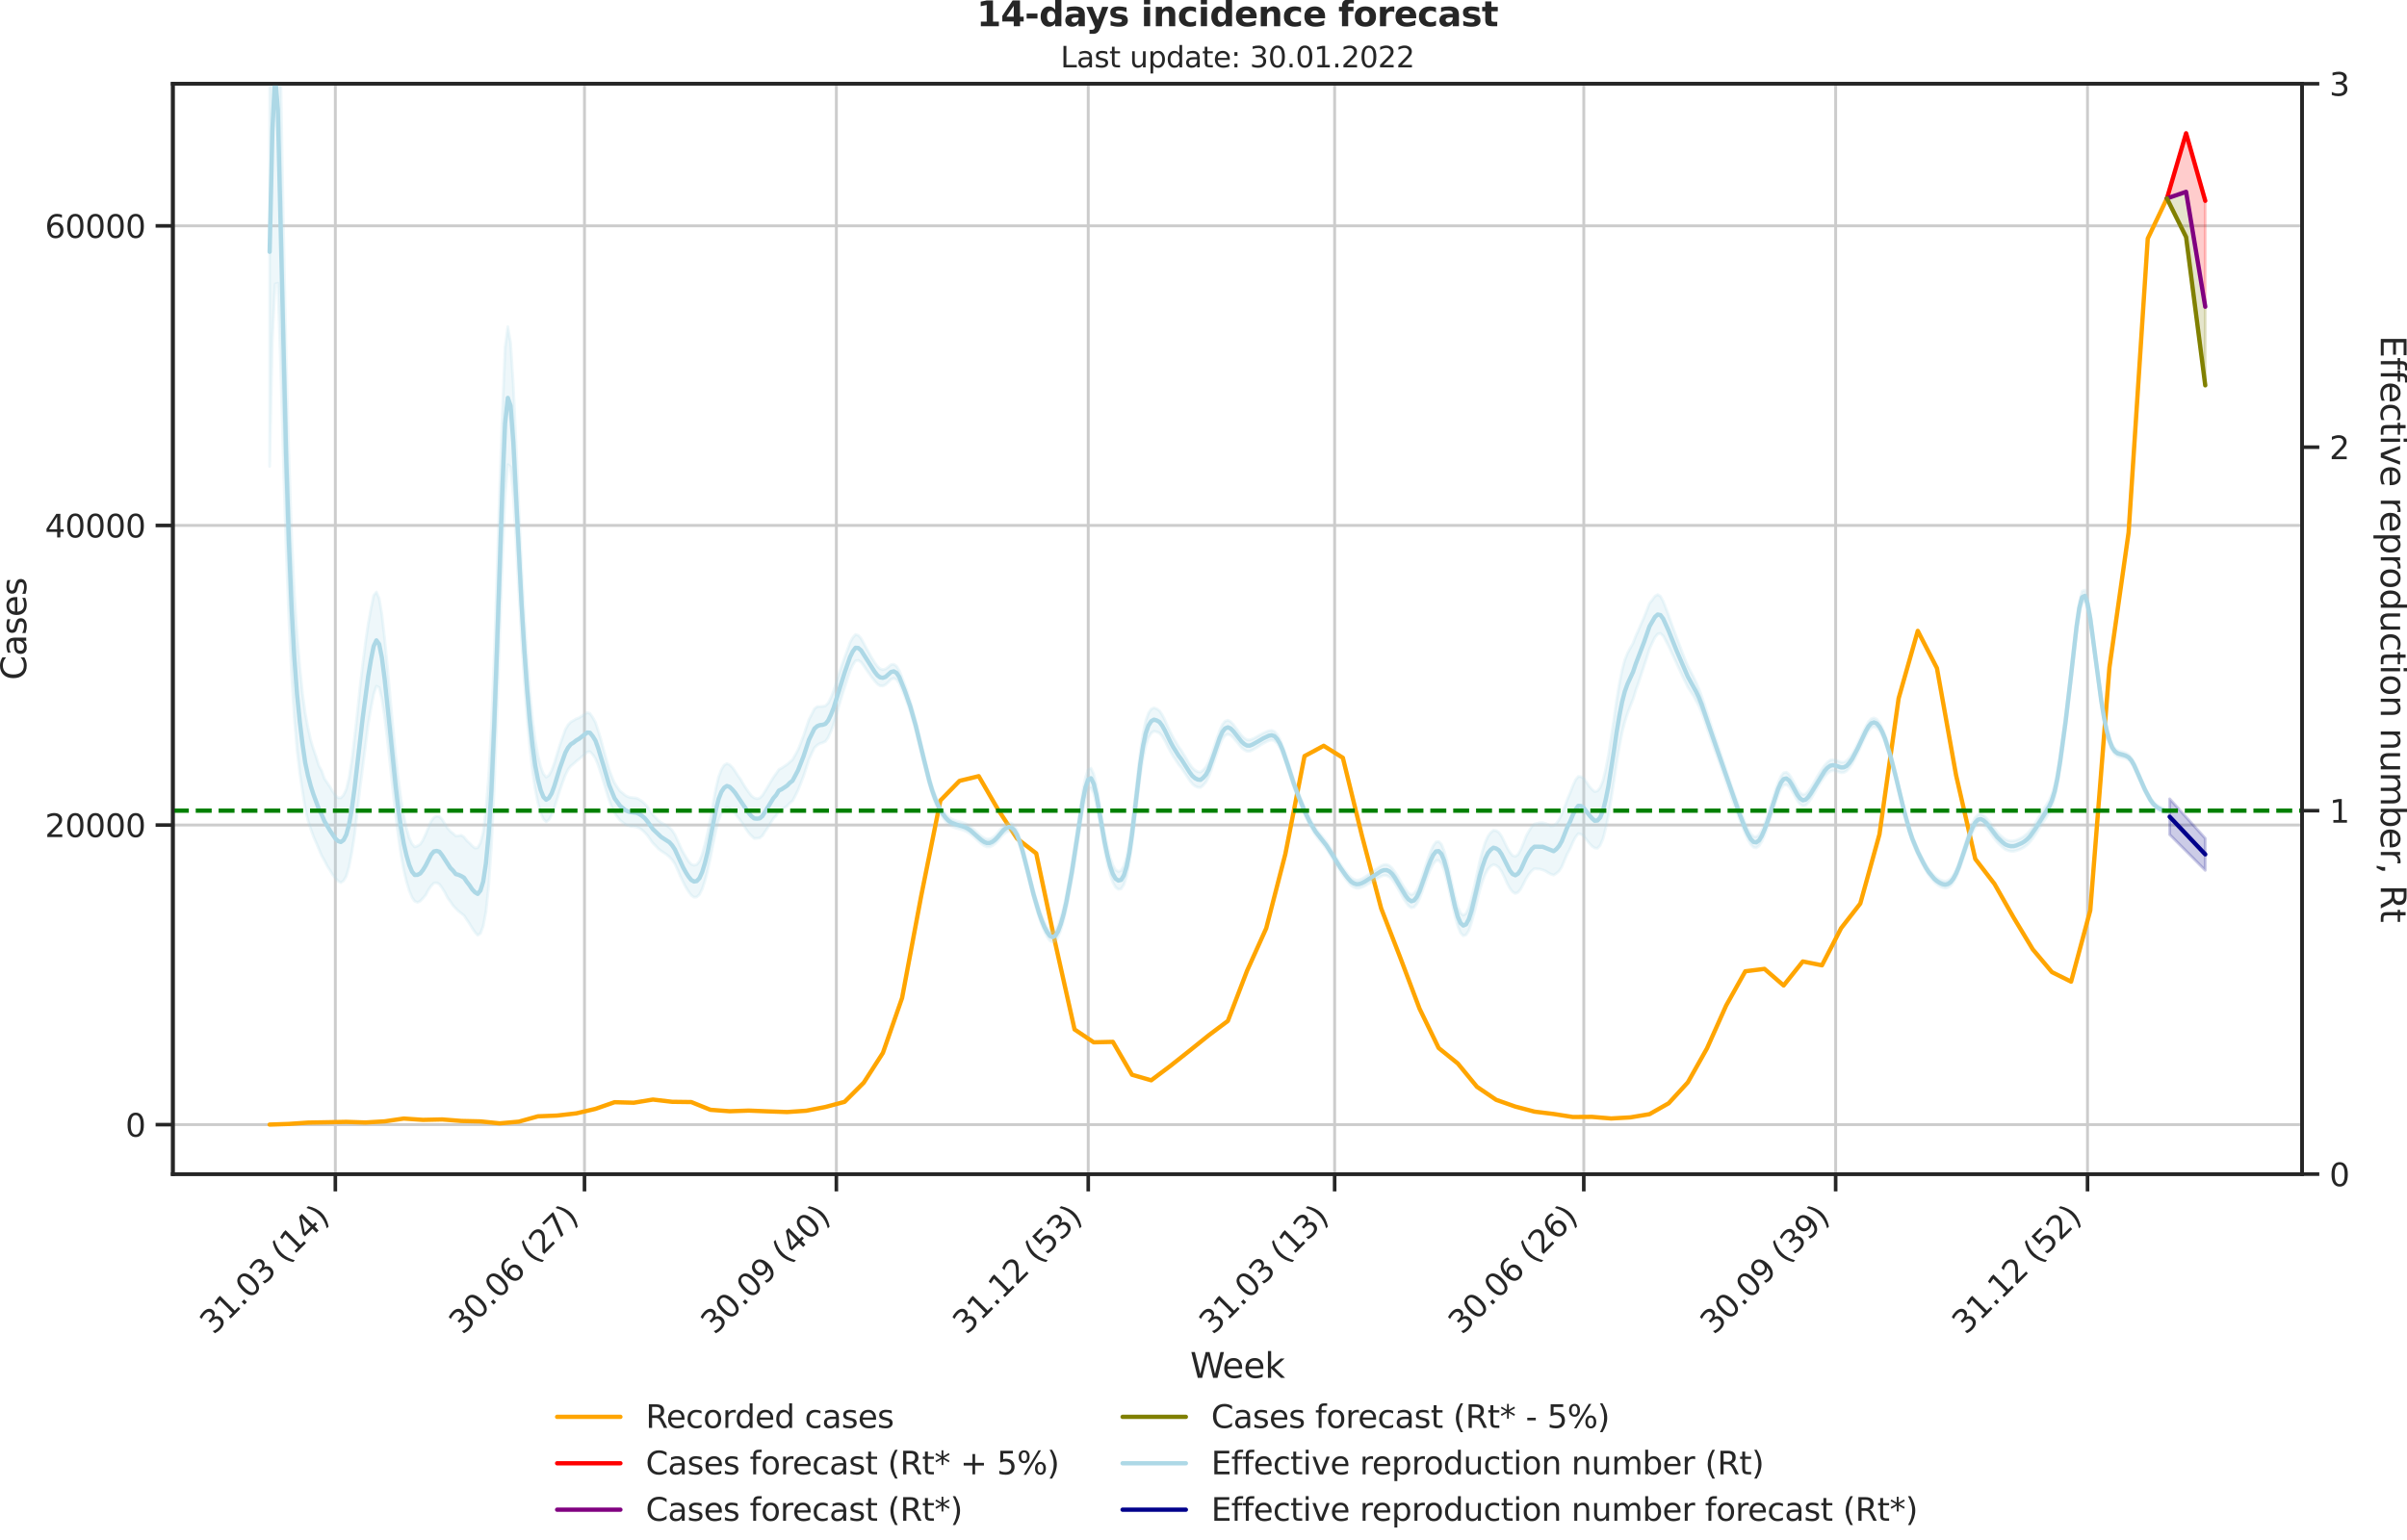 <?xml version="1.0" encoding="utf-8" standalone="no"?>
<!DOCTYPE svg PUBLIC "-//W3C//DTD SVG 1.1//EN"
  "http://www.w3.org/Graphics/SVG/1.1/DTD/svg11.dtd">
<svg xmlns:xlink="http://www.w3.org/1999/xlink" width="836.966pt" height="535.652pt" viewBox="0 0 836.966 535.652" xmlns="http://www.w3.org/2000/svg" version="1.1">
 <defs>
  <style type="text/css">*{stroke-linejoin: round; stroke-linecap: butt}</style>
 </defs>
 <g id="figure_1">
  <g id="patch_1">
   <path d="M -0 535.652 
L 836.966 535.652 
L 836.966 0 
L -0 0 
L -0 535.652 
z
" style="fill: none"/>
  </g>
  <g id="axes_1">
   <g id="patch_2">
    <path d="M 60.108 408.402 
L 800.467 408.402 
L 800.467 29.118 
L 60.108 29.118 
L 60.108 408.402 
z
" style="fill: none"/>
   </g>
   <g id="matplotlib.axis_1">
    <g id="xtick_1">
     <g id="line2d_1">
      <path d="M 116.608 408.402 
L 116.608 29.118 
" clip-path="url(#pe21c6abef6)" style="fill: none; stroke: #cccccc; stroke-linecap: round"/>
     </g>
     <g id="line2d_2">
      <defs>
       <path id="m9c14fdd3da" d="M 0 0 
L 0 6 
" style="stroke: #262626; stroke-width: 1.25"/>
      </defs>
      <g>
       <use xlink:href="#m9c14fdd3da" x="116.608" y="408.402" style="fill: #262626; stroke: #262626; stroke-width: 1.25"/>
      </g>
     </g>
     <g id="text_1">
      <!-- 31.03 (14) -->
      <g style="fill: #262626" transform="translate(74.284 464.519)rotate(-45)scale(0.11 -0.11)">
       <defs>
        <path id="DejaVuSans-33" d="M 2597 2516 
Q 3050 2419 3304 2112 
Q 3559 1806 3559 1356 
Q 3559 666 3084 287 
Q 2609 -91 1734 -91 
Q 1441 -91 1130 -33 
Q 819 25 488 141 
L 488 750 
Q 750 597 1062 519 
Q 1375 441 1716 441 
Q 2309 441 2620 675 
Q 2931 909 2931 1356 
Q 2931 1769 2642 2001 
Q 2353 2234 1838 2234 
L 1294 2234 
L 1294 2753 
L 1863 2753 
Q 2328 2753 2575 2939 
Q 2822 3125 2822 3475 
Q 2822 3834 2567 4026 
Q 2313 4219 1838 4219 
Q 1578 4219 1281 4162 
Q 984 4106 628 3988 
L 628 4550 
Q 988 4650 1302 4700 
Q 1616 4750 1894 4750 
Q 2613 4750 3031 4423 
Q 3450 4097 3450 3541 
Q 3450 3153 3228 2886 
Q 3006 2619 2597 2516 
z
" transform="scale(0.016)"/>
        <path id="DejaVuSans-31" d="M 794 531 
L 1825 531 
L 1825 4091 
L 703 3866 
L 703 4441 
L 1819 4666 
L 2450 4666 
L 2450 531 
L 3481 531 
L 3481 0 
L 794 0 
L 794 531 
z
" transform="scale(0.016)"/>
        <path id="DejaVuSans-2e" d="M 684 794 
L 1344 794 
L 1344 0 
L 684 0 
L 684 794 
z
" transform="scale(0.016)"/>
        <path id="DejaVuSans-30" d="M 2034 4250 
Q 1547 4250 1301 3770 
Q 1056 3291 1056 2328 
Q 1056 1369 1301 889 
Q 1547 409 2034 409 
Q 2525 409 2770 889 
Q 3016 1369 3016 2328 
Q 3016 3291 2770 3770 
Q 2525 4250 2034 4250 
z
M 2034 4750 
Q 2819 4750 3233 4129 
Q 3647 3509 3647 2328 
Q 3647 1150 3233 529 
Q 2819 -91 2034 -91 
Q 1250 -91 836 529 
Q 422 1150 422 2328 
Q 422 3509 836 4129 
Q 1250 4750 2034 4750 
z
" transform="scale(0.016)"/>
        <path id="DejaVuSans-20" transform="scale(0.016)"/>
        <path id="DejaVuSans-28" d="M 1984 4856 
Q 1566 4138 1362 3434 
Q 1159 2731 1159 2009 
Q 1159 1288 1364 580 
Q 1569 -128 1984 -844 
L 1484 -844 
Q 1016 -109 783 600 
Q 550 1309 550 2009 
Q 550 2706 781 3412 
Q 1013 4119 1484 4856 
L 1984 4856 
z
" transform="scale(0.016)"/>
        <path id="DejaVuSans-34" d="M 2419 4116 
L 825 1625 
L 2419 1625 
L 2419 4116 
z
M 2253 4666 
L 3047 4666 
L 3047 1625 
L 3713 1625 
L 3713 1100 
L 3047 1100 
L 3047 0 
L 2419 0 
L 2419 1100 
L 313 1100 
L 313 1709 
L 2253 4666 
z
" transform="scale(0.016)"/>
        <path id="DejaVuSans-29" d="M 513 4856 
L 1013 4856 
Q 1481 4119 1714 3412 
Q 1947 2706 1947 2009 
Q 1947 1309 1714 600 
Q 1481 -109 1013 -844 
L 513 -844 
Q 928 -128 1133 580 
Q 1338 1288 1338 2009 
Q 1338 2731 1133 3434 
Q 928 4138 513 4856 
z
" transform="scale(0.016)"/>
       </defs>
       <use xlink:href="#DejaVuSans-33"/>
       <use xlink:href="#DejaVuSans-31" x="63.623"/>
       <use xlink:href="#DejaVuSans-2e" x="127.246"/>
       <use xlink:href="#DejaVuSans-30" x="159.033"/>
       <use xlink:href="#DejaVuSans-33" x="222.656"/>
       <use xlink:href="#DejaVuSans-20" x="286.279"/>
       <use xlink:href="#DejaVuSans-28" x="318.066"/>
       <use xlink:href="#DejaVuSans-31" x="357.08"/>
       <use xlink:href="#DejaVuSans-34" x="420.703"/>
       <use xlink:href="#DejaVuSans-29" x="484.326"/>
      </g>
     </g>
    </g>
    <g id="xtick_2">
     <g id="line2d_3">
      <path d="M 203.239 408.402 
L 203.239 29.118 
" clip-path="url(#pe21c6abef6)" style="fill: none; stroke: #cccccc; stroke-linecap: round"/>
     </g>
     <g id="line2d_4">
      <g>
       <use xlink:href="#m9c14fdd3da" x="203.239" y="408.402" style="fill: #262626; stroke: #262626; stroke-width: 1.25"/>
      </g>
     </g>
     <g id="text_2">
      <!-- 30.06 (27) -->
      <g style="fill: #262626" transform="translate(160.914 464.519)rotate(-45)scale(0.11 -0.11)">
       <defs>
        <path id="DejaVuSans-36" d="M 2113 2584 
Q 1688 2584 1439 2293 
Q 1191 2003 1191 1497 
Q 1191 994 1439 701 
Q 1688 409 2113 409 
Q 2538 409 2786 701 
Q 3034 994 3034 1497 
Q 3034 2003 2786 2293 
Q 2538 2584 2113 2584 
z
M 3366 4563 
L 3366 3988 
Q 3128 4100 2886 4159 
Q 2644 4219 2406 4219 
Q 1781 4219 1451 3797 
Q 1122 3375 1075 2522 
Q 1259 2794 1537 2939 
Q 1816 3084 2150 3084 
Q 2853 3084 3261 2657 
Q 3669 2231 3669 1497 
Q 3669 778 3244 343 
Q 2819 -91 2113 -91 
Q 1303 -91 875 529 
Q 447 1150 447 2328 
Q 447 3434 972 4092 
Q 1497 4750 2381 4750 
Q 2619 4750 2861 4703 
Q 3103 4656 3366 4563 
z
" transform="scale(0.016)"/>
        <path id="DejaVuSans-32" d="M 1228 531 
L 3431 531 
L 3431 0 
L 469 0 
L 469 531 
Q 828 903 1448 1529 
Q 2069 2156 2228 2338 
Q 2531 2678 2651 2914 
Q 2772 3150 2772 3378 
Q 2772 3750 2511 3984 
Q 2250 4219 1831 4219 
Q 1534 4219 1204 4116 
Q 875 4013 500 3803 
L 500 4441 
Q 881 4594 1212 4672 
Q 1544 4750 1819 4750 
Q 2544 4750 2975 4387 
Q 3406 4025 3406 3419 
Q 3406 3131 3298 2873 
Q 3191 2616 2906 2266 
Q 2828 2175 2409 1742 
Q 1991 1309 1228 531 
z
" transform="scale(0.016)"/>
        <path id="DejaVuSans-37" d="M 525 4666 
L 3525 4666 
L 3525 4397 
L 1831 0 
L 1172 0 
L 2766 4134 
L 525 4134 
L 525 4666 
z
" transform="scale(0.016)"/>
       </defs>
       <use xlink:href="#DejaVuSans-33"/>
       <use xlink:href="#DejaVuSans-30" x="63.623"/>
       <use xlink:href="#DejaVuSans-2e" x="127.246"/>
       <use xlink:href="#DejaVuSans-30" x="159.033"/>
       <use xlink:href="#DejaVuSans-36" x="222.656"/>
       <use xlink:href="#DejaVuSans-20" x="286.279"/>
       <use xlink:href="#DejaVuSans-28" x="318.066"/>
       <use xlink:href="#DejaVuSans-32" x="357.08"/>
       <use xlink:href="#DejaVuSans-37" x="420.703"/>
       <use xlink:href="#DejaVuSans-29" x="484.326"/>
      </g>
     </g>
    </g>
    <g id="xtick_3">
     <g id="line2d_5">
      <path d="M 290.821 408.402 
L 290.821 29.118 
" clip-path="url(#pe21c6abef6)" style="fill: none; stroke: #cccccc; stroke-linecap: round"/>
     </g>
     <g id="line2d_6">
      <g>
       <use xlink:href="#m9c14fdd3da" x="290.821" y="408.402" style="fill: #262626; stroke: #262626; stroke-width: 1.25"/>
      </g>
     </g>
     <g id="text_3">
      <!-- 30.09 (40) -->
      <g style="fill: #262626" transform="translate(248.497 464.519)rotate(-45)scale(0.11 -0.11)">
       <defs>
        <path id="DejaVuSans-39" d="M 703 97 
L 703 672 
Q 941 559 1184 500 
Q 1428 441 1663 441 
Q 2288 441 2617 861 
Q 2947 1281 2994 2138 
Q 2813 1869 2534 1725 
Q 2256 1581 1919 1581 
Q 1219 1581 811 2004 
Q 403 2428 403 3163 
Q 403 3881 828 4315 
Q 1253 4750 1959 4750 
Q 2769 4750 3195 4129 
Q 3622 3509 3622 2328 
Q 3622 1225 3098 567 
Q 2575 -91 1691 -91 
Q 1453 -91 1209 -44 
Q 966 3 703 97 
z
M 1959 2075 
Q 2384 2075 2632 2365 
Q 2881 2656 2881 3163 
Q 2881 3666 2632 3958 
Q 2384 4250 1959 4250 
Q 1534 4250 1286 3958 
Q 1038 3666 1038 3163 
Q 1038 2656 1286 2365 
Q 1534 2075 1959 2075 
z
" transform="scale(0.016)"/>
       </defs>
       <use xlink:href="#DejaVuSans-33"/>
       <use xlink:href="#DejaVuSans-30" x="63.623"/>
       <use xlink:href="#DejaVuSans-2e" x="127.246"/>
       <use xlink:href="#DejaVuSans-30" x="159.033"/>
       <use xlink:href="#DejaVuSans-39" x="222.656"/>
       <use xlink:href="#DejaVuSans-20" x="286.279"/>
       <use xlink:href="#DejaVuSans-28" x="318.066"/>
       <use xlink:href="#DejaVuSans-34" x="357.08"/>
       <use xlink:href="#DejaVuSans-30" x="420.703"/>
       <use xlink:href="#DejaVuSans-29" x="484.326"/>
      </g>
     </g>
    </g>
    <g id="xtick_4">
     <g id="line2d_7">
      <path d="M 378.404 408.402 
L 378.404 29.118 
" clip-path="url(#pe21c6abef6)" style="fill: none; stroke: #cccccc; stroke-linecap: round"/>
     </g>
     <g id="line2d_8">
      <g>
       <use xlink:href="#m9c14fdd3da" x="378.404" y="408.402" style="fill: #262626; stroke: #262626; stroke-width: 1.25"/>
      </g>
     </g>
     <g id="text_4">
      <!-- 31.12 (53) -->
      <g style="fill: #262626" transform="translate(336.08 464.519)rotate(-45)scale(0.11 -0.11)">
       <defs>
        <path id="DejaVuSans-35" d="M 691 4666 
L 3169 4666 
L 3169 4134 
L 1269 4134 
L 1269 2991 
Q 1406 3038 1543 3061 
Q 1681 3084 1819 3084 
Q 2600 3084 3056 2656 
Q 3513 2228 3513 1497 
Q 3513 744 3044 326 
Q 2575 -91 1722 -91 
Q 1428 -91 1123 -41 
Q 819 9 494 109 
L 494 744 
Q 775 591 1075 516 
Q 1375 441 1709 441 
Q 2250 441 2565 725 
Q 2881 1009 2881 1497 
Q 2881 1984 2565 2268 
Q 2250 2553 1709 2553 
Q 1456 2553 1204 2497 
Q 953 2441 691 2322 
L 691 4666 
z
" transform="scale(0.016)"/>
       </defs>
       <use xlink:href="#DejaVuSans-33"/>
       <use xlink:href="#DejaVuSans-31" x="63.623"/>
       <use xlink:href="#DejaVuSans-2e" x="127.246"/>
       <use xlink:href="#DejaVuSans-31" x="159.033"/>
       <use xlink:href="#DejaVuSans-32" x="222.656"/>
       <use xlink:href="#DejaVuSans-20" x="286.279"/>
       <use xlink:href="#DejaVuSans-28" x="318.066"/>
       <use xlink:href="#DejaVuSans-35" x="357.08"/>
       <use xlink:href="#DejaVuSans-33" x="420.703"/>
       <use xlink:href="#DejaVuSans-29" x="484.326"/>
      </g>
     </g>
    </g>
    <g id="xtick_5">
     <g id="line2d_9">
      <path d="M 464.083 408.402 
L 464.083 29.118 
" clip-path="url(#pe21c6abef6)" style="fill: none; stroke: #cccccc; stroke-linecap: round"/>
     </g>
     <g id="line2d_10">
      <g>
       <use xlink:href="#m9c14fdd3da" x="464.083" y="408.402" style="fill: #262626; stroke: #262626; stroke-width: 1.25"/>
      </g>
     </g>
     <g id="text_5">
      <!-- 31.03 (13) -->
      <g style="fill: #262626" transform="translate(421.759 464.519)rotate(-45)scale(0.11 -0.11)">
       <use xlink:href="#DejaVuSans-33"/>
       <use xlink:href="#DejaVuSans-31" x="63.623"/>
       <use xlink:href="#DejaVuSans-2e" x="127.246"/>
       <use xlink:href="#DejaVuSans-30" x="159.033"/>
       <use xlink:href="#DejaVuSans-33" x="222.656"/>
       <use xlink:href="#DejaVuSans-20" x="286.279"/>
       <use xlink:href="#DejaVuSans-28" x="318.066"/>
       <use xlink:href="#DejaVuSans-31" x="357.08"/>
       <use xlink:href="#DejaVuSans-33" x="420.703"/>
       <use xlink:href="#DejaVuSans-29" x="484.326"/>
      </g>
     </g>
    </g>
    <g id="xtick_6">
     <g id="line2d_11">
      <path d="M 550.714 408.402 
L 550.714 29.118 
" clip-path="url(#pe21c6abef6)" style="fill: none; stroke: #cccccc; stroke-linecap: round"/>
     </g>
     <g id="line2d_12">
      <g>
       <use xlink:href="#m9c14fdd3da" x="550.714" y="408.402" style="fill: #262626; stroke: #262626; stroke-width: 1.25"/>
      </g>
     </g>
     <g id="text_6">
      <!-- 30.06 (26) -->
      <g style="fill: #262626" transform="translate(508.39 464.519)rotate(-45)scale(0.11 -0.11)">
       <use xlink:href="#DejaVuSans-33"/>
       <use xlink:href="#DejaVuSans-30" x="63.623"/>
       <use xlink:href="#DejaVuSans-2e" x="127.246"/>
       <use xlink:href="#DejaVuSans-30" x="159.033"/>
       <use xlink:href="#DejaVuSans-36" x="222.656"/>
       <use xlink:href="#DejaVuSans-20" x="286.279"/>
       <use xlink:href="#DejaVuSans-28" x="318.066"/>
       <use xlink:href="#DejaVuSans-32" x="357.08"/>
       <use xlink:href="#DejaVuSans-36" x="420.703"/>
       <use xlink:href="#DejaVuSans-29" x="484.326"/>
      </g>
     </g>
    </g>
    <g id="xtick_7">
     <g id="line2d_13">
      <path d="M 638.297 408.402 
L 638.297 29.118 
" clip-path="url(#pe21c6abef6)" style="fill: none; stroke: #cccccc; stroke-linecap: round"/>
     </g>
     <g id="line2d_14">
      <g>
       <use xlink:href="#m9c14fdd3da" x="638.297" y="408.402" style="fill: #262626; stroke: #262626; stroke-width: 1.25"/>
      </g>
     </g>
     <g id="text_7">
      <!-- 30.09 (39) -->
      <g style="fill: #262626" transform="translate(595.972 464.519)rotate(-45)scale(0.11 -0.11)">
       <use xlink:href="#DejaVuSans-33"/>
       <use xlink:href="#DejaVuSans-30" x="63.623"/>
       <use xlink:href="#DejaVuSans-2e" x="127.246"/>
       <use xlink:href="#DejaVuSans-30" x="159.033"/>
       <use xlink:href="#DejaVuSans-39" x="222.656"/>
       <use xlink:href="#DejaVuSans-20" x="286.279"/>
       <use xlink:href="#DejaVuSans-28" x="318.066"/>
       <use xlink:href="#DejaVuSans-33" x="357.08"/>
       <use xlink:href="#DejaVuSans-39" x="420.703"/>
       <use xlink:href="#DejaVuSans-29" x="484.326"/>
      </g>
     </g>
    </g>
    <g id="xtick_8">
     <g id="line2d_15">
      <path d="M 725.879 408.402 
L 725.879 29.118 
" clip-path="url(#pe21c6abef6)" style="fill: none; stroke: #cccccc; stroke-linecap: round"/>
     </g>
     <g id="line2d_16">
      <g>
       <use xlink:href="#m9c14fdd3da" x="725.879" y="408.402" style="fill: #262626; stroke: #262626; stroke-width: 1.25"/>
      </g>
     </g>
     <g id="text_8">
      <!-- 31.12 (52) -->
      <g style="fill: #262626" transform="translate(683.555 464.519)rotate(-45)scale(0.11 -0.11)">
       <use xlink:href="#DejaVuSans-33"/>
       <use xlink:href="#DejaVuSans-31" x="63.623"/>
       <use xlink:href="#DejaVuSans-2e" x="127.246"/>
       <use xlink:href="#DejaVuSans-31" x="159.033"/>
       <use xlink:href="#DejaVuSans-32" x="222.656"/>
       <use xlink:href="#DejaVuSans-20" x="286.279"/>
       <use xlink:href="#DejaVuSans-28" x="318.066"/>
       <use xlink:href="#DejaVuSans-35" x="357.08"/>
       <use xlink:href="#DejaVuSans-32" x="420.703"/>
       <use xlink:href="#DejaVuSans-29" x="484.326"/>
      </g>
     </g>
    </g>
    <g id="text_9">
     <!-- Week -->
     <g style="fill: #262626" transform="translate(413.849 479.255)scale(0.12 -0.12)">
      <defs>
       <path id="DejaVuSans-57" d="M 213 4666 
L 850 4666 
L 1831 722 
L 2809 4666 
L 3519 4666 
L 4500 722 
L 5478 4666 
L 6119 4666 
L 4947 0 
L 4153 0 
L 3169 4050 
L 2175 0 
L 1381 0 
L 213 4666 
z
" transform="scale(0.016)"/>
       <path id="DejaVuSans-65" d="M 3597 1894 
L 3597 1613 
L 953 1613 
Q 991 1019 1311 708 
Q 1631 397 2203 397 
Q 2534 397 2845 478 
Q 3156 559 3463 722 
L 3463 178 
Q 3153 47 2828 -22 
Q 2503 -91 2169 -91 
Q 1331 -91 842 396 
Q 353 884 353 1716 
Q 353 2575 817 3079 
Q 1281 3584 2069 3584 
Q 2775 3584 3186 3129 
Q 3597 2675 3597 1894 
z
M 3022 2063 
Q 3016 2534 2758 2815 
Q 2500 3097 2075 3097 
Q 1594 3097 1305 2825 
Q 1016 2553 972 2059 
L 3022 2063 
z
" transform="scale(0.016)"/>
       <path id="DejaVuSans-6b" d="M 581 4863 
L 1159 4863 
L 1159 1991 
L 2875 3500 
L 3609 3500 
L 1753 1863 
L 3688 0 
L 2938 0 
L 1159 1709 
L 1159 0 
L 581 0 
L 581 4863 
z
" transform="scale(0.016)"/>
      </defs>
      <use xlink:href="#DejaVuSans-57"/>
      <use xlink:href="#DejaVuSans-65" x="93.002"/>
      <use xlink:href="#DejaVuSans-65" x="154.525"/>
      <use xlink:href="#DejaVuSans-6b" x="216.049"/>
     </g>
    </g>
   </g>
   <g id="matplotlib.axis_2">
    <g id="ytick_1">
     <g id="line2d_17">
      <path d="M 60.108 391.183 
L 800.467 391.183 
" clip-path="url(#pe21c6abef6)" style="fill: none; stroke: #cccccc; stroke-linecap: round"/>
     </g>
     <g id="line2d_18">
      <defs>
       <path id="m7a44baa426" d="M 0 0 
L -6 0 
" style="stroke: #262626; stroke-width: 1.25"/>
      </defs>
      <g>
       <use xlink:href="#m7a44baa426" x="60.108" y="391.183" style="fill: #262626; stroke: #262626; stroke-width: 1.25"/>
      </g>
     </g>
     <g id="text_10">
      <!-- 0 -->
      <g style="fill: #262626" transform="translate(43.609 395.362)scale(0.11 -0.11)">
       <use xlink:href="#DejaVuSans-30"/>
      </g>
     </g>
    </g>
    <g id="ytick_2">
     <g id="line2d_19">
      <path d="M 60.108 286.973 
L 800.467 286.973 
" clip-path="url(#pe21c6abef6)" style="fill: none; stroke: #cccccc; stroke-linecap: round"/>
     </g>
     <g id="line2d_20">
      <g>
       <use xlink:href="#m7a44baa426" x="60.108" y="286.973" style="fill: #262626; stroke: #262626; stroke-width: 1.25"/>
      </g>
     </g>
     <g id="text_11">
      <!-- 20000 -->
      <g style="fill: #262626" transform="translate(15.614 291.152)scale(0.11 -0.11)">
       <use xlink:href="#DejaVuSans-32"/>
       <use xlink:href="#DejaVuSans-30" x="63.623"/>
       <use xlink:href="#DejaVuSans-30" x="127.246"/>
       <use xlink:href="#DejaVuSans-30" x="190.869"/>
       <use xlink:href="#DejaVuSans-30" x="254.492"/>
      </g>
     </g>
    </g>
    <g id="ytick_3">
     <g id="line2d_21">
      <path d="M 60.108 182.764 
L 800.467 182.764 
" clip-path="url(#pe21c6abef6)" style="fill: none; stroke: #cccccc; stroke-linecap: round"/>
     </g>
     <g id="line2d_22">
      <g>
       <use xlink:href="#m7a44baa426" x="60.108" y="182.764" style="fill: #262626; stroke: #262626; stroke-width: 1.25"/>
      </g>
     </g>
     <g id="text_12">
      <!-- 40000 -->
      <g style="fill: #262626" transform="translate(15.614 186.943)scale(0.11 -0.11)">
       <use xlink:href="#DejaVuSans-34"/>
       <use xlink:href="#DejaVuSans-30" x="63.623"/>
       <use xlink:href="#DejaVuSans-30" x="127.246"/>
       <use xlink:href="#DejaVuSans-30" x="190.869"/>
       <use xlink:href="#DejaVuSans-30" x="254.492"/>
      </g>
     </g>
    </g>
    <g id="ytick_4">
     <g id="line2d_23">
      <path d="M 60.108 78.554 
L 800.467 78.554 
" clip-path="url(#pe21c6abef6)" style="fill: none; stroke: #cccccc; stroke-linecap: round"/>
     </g>
     <g id="line2d_24">
      <g>
       <use xlink:href="#m7a44baa426" x="60.108" y="78.554" style="fill: #262626; stroke: #262626; stroke-width: 1.25"/>
      </g>
     </g>
     <g id="text_13">
      <!-- 60000 -->
      <g style="fill: #262626" transform="translate(15.614 82.733)scale(0.11 -0.11)">
       <use xlink:href="#DejaVuSans-36"/>
       <use xlink:href="#DejaVuSans-30" x="63.623"/>
       <use xlink:href="#DejaVuSans-30" x="127.246"/>
       <use xlink:href="#DejaVuSans-30" x="190.869"/>
       <use xlink:href="#DejaVuSans-30" x="254.492"/>
      </g>
     </g>
    </g>
    <g id="text_14">
     <!-- Cases -->
     <g style="fill: #262626" transform="translate(9.118 236.57)rotate(-90)scale(0.12 -0.12)">
      <defs>
       <path id="DejaVuSans-43" d="M 4122 4306 
L 4122 3641 
Q 3803 3938 3442 4084 
Q 3081 4231 2675 4231 
Q 1875 4231 1450 3742 
Q 1025 3253 1025 2328 
Q 1025 1406 1450 917 
Q 1875 428 2675 428 
Q 3081 428 3442 575 
Q 3803 722 4122 1019 
L 4122 359 
Q 3791 134 3420 21 
Q 3050 -91 2638 -91 
Q 1578 -91 968 557 
Q 359 1206 359 2328 
Q 359 3453 968 4101 
Q 1578 4750 2638 4750 
Q 3056 4750 3426 4639 
Q 3797 4528 4122 4306 
z
" transform="scale(0.016)"/>
       <path id="DejaVuSans-61" d="M 2194 1759 
Q 1497 1759 1228 1600 
Q 959 1441 959 1056 
Q 959 750 1161 570 
Q 1363 391 1709 391 
Q 2188 391 2477 730 
Q 2766 1069 2766 1631 
L 2766 1759 
L 2194 1759 
z
M 3341 1997 
L 3341 0 
L 2766 0 
L 2766 531 
Q 2569 213 2275 61 
Q 1981 -91 1556 -91 
Q 1019 -91 701 211 
Q 384 513 384 1019 
Q 384 1609 779 1909 
Q 1175 2209 1959 2209 
L 2766 2209 
L 2766 2266 
Q 2766 2663 2505 2880 
Q 2244 3097 1772 3097 
Q 1472 3097 1187 3025 
Q 903 2953 641 2809 
L 641 3341 
Q 956 3463 1253 3523 
Q 1550 3584 1831 3584 
Q 2591 3584 2966 3190 
Q 3341 2797 3341 1997 
z
" transform="scale(0.016)"/>
       <path id="DejaVuSans-73" d="M 2834 3397 
L 2834 2853 
Q 2591 2978 2328 3040 
Q 2066 3103 1784 3103 
Q 1356 3103 1142 2972 
Q 928 2841 928 2578 
Q 928 2378 1081 2264 
Q 1234 2150 1697 2047 
L 1894 2003 
Q 2506 1872 2764 1633 
Q 3022 1394 3022 966 
Q 3022 478 2636 193 
Q 2250 -91 1575 -91 
Q 1294 -91 989 -36 
Q 684 19 347 128 
L 347 722 
Q 666 556 975 473 
Q 1284 391 1588 391 
Q 1994 391 2212 530 
Q 2431 669 2431 922 
Q 2431 1156 2273 1281 
Q 2116 1406 1581 1522 
L 1381 1569 
Q 847 1681 609 1914 
Q 372 2147 372 2553 
Q 372 3047 722 3315 
Q 1072 3584 1716 3584 
Q 2034 3584 2315 3537 
Q 2597 3491 2834 3397 
z
" transform="scale(0.016)"/>
      </defs>
      <use xlink:href="#DejaVuSans-43"/>
      <use xlink:href="#DejaVuSans-61" x="69.824"/>
      <use xlink:href="#DejaVuSans-73" x="131.104"/>
      <use xlink:href="#DejaVuSans-65" x="183.203"/>
      <use xlink:href="#DejaVuSans-73" x="244.727"/>
     </g>
    </g>
   </g>
   <g id="PolyCollection_1">
    <defs>
     <path id="me35042e623" d="M 753.487 -466.638 
L 753.487 -466.638 
L 760.151 -489.293 
L 766.815 -465.81 
L 766.815 -428.966 
L 766.815 -428.966 
L 760.151 -468.931 
L 753.487 -466.638 
z
" style="stroke: #ff0000; stroke-opacity: 0.2"/>
    </defs>
    <g clip-path="url(#pe21c6abef6)">
     <use xlink:href="#me35042e623" x="0" y="535.652" style="fill: #ff0000; fill-opacity: 0.2; stroke: #ff0000; stroke-opacity: 0.2"/>
    </g>
   </g>
   <g id="PolyCollection_2">
    <defs>
     <path id="m332d054dce" d="M 753.487 -466.638 
L 753.487 -466.638 
L 760.151 -468.931 
L 766.815 -428.966 
L 766.815 -401.622 
L 766.815 -401.622 
L 760.151 -453.205 
L 753.487 -466.638 
z
" style="stroke: #808000; stroke-opacity: 0.2"/>
    </defs>
    <g clip-path="url(#pe21c6abef6)">
     <use xlink:href="#m332d054dce" x="0" y="535.652" style="fill: #808000; fill-opacity: 0.2; stroke: #808000; stroke-opacity: 0.2"/>
    </g>
   </g>
   <g id="line2d_25">
    <path d="M 93.76 391.162 
L 100.424 390.938 
L 107.088 390.474 
L 113.752 390.354 
L 120.416 390.219 
L 127.08 390.432 
L 133.744 390.042 
L 140.408 389.067 
L 147.071 389.526 
L 153.735 389.375 
L 160.399 389.901 
L 167.063 390.057 
L 173.727 390.735 
L 180.391 390.151 
L 187.055 388.291 
L 193.719 388.025 
L 200.383 387.259 
L 207.047 385.701 
L 213.711 383.377 
L 220.374 383.56 
L 227.038 382.46 
L 233.702 383.242 
L 240.366 383.331 
L 247.03 386.024 
L 253.694 386.525 
L 260.358 386.301 
L 267.022 386.566 
L 273.686 386.801 
L 280.35 386.347 
L 287.014 385.045 
L 293.677 383.258 
L 300.341 376.588 
L 307.005 366.23 
L 313.669 347.133 
L 320.333 311.556 
L 326.997 278.423 
L 333.661 271.602 
L 340.325 269.977 
L 346.989 281.502 
L 353.653 291.678 
L 360.316 296.831 
L 366.98 328.256 
L 373.644 358.07 
L 380.308 362.546 
L 386.972 362.39 
L 393.636 373.832 
L 400.3 375.76 
L 406.964 370.747 
L 413.628 365.474 
L 420.292 360.107 
L 426.956 355.111 
L 433.619 337.687 
L 440.283 322.899 
L 446.947 297.045 
L 453.611 262.995 
L 460.275 259.41 
L 466.939 263.583 
L 473.603 290.766 
L 480.267 315.985 
L 486.931 333.154 
L 493.595 350.822 
L 500.259 364.531 
L 506.922 369.924 
L 513.586 378.032 
L 520.25 382.554 
L 526.914 384.904 
L 533.578 386.66 
L 540.242 387.478 
L 546.906 388.525 
L 553.57 388.479 
L 560.234 389.036 
L 566.898 388.661 
L 573.561 387.541 
L 580.225 383.758 
L 586.889 376.494 
L 593.553 364.667 
L 600.217 349.765 
L 606.881 337.843 
L 613.545 337.009 
L 620.209 342.777 
L 626.873 334.425 
L 633.537 335.759 
L 640.201 322.842 
L 646.864 314.276 
L 653.528 290.214 
L 660.192 242.924 
L 666.856 219.435 
L 673.52 232.414 
L 680.184 269.711 
L 686.848 298.77 
L 693.512 307.435 
L 700.176 319.143 
L 706.84 330.21 
L 713.504 338.135 
L 720.167 341.449 
L 726.831 316.662 
L 733.495 232.175 
L 740.159 185.223 
L 746.823 82.972 
L 753.487 69.013 
" clip-path="url(#pe21c6abef6)" style="fill: none; stroke: #ffa500; stroke-width: 1.5; stroke-linecap: round"/>
   </g>
   <g id="line2d_26">
    <path d="M 753.487 69.013 
L 760.151 46.358 
L 766.815 69.842 
" clip-path="url(#pe21c6abef6)" style="fill: none; stroke: #ff0000; stroke-width: 1.5; stroke-linecap: round"/>
   </g>
   <g id="line2d_27">
    <path d="M 753.487 69.013 
L 760.151 66.721 
L 766.815 106.685 
" clip-path="url(#pe21c6abef6)" style="fill: none; stroke: #800080; stroke-width: 1.5; stroke-linecap: round"/>
   </g>
   <g id="line2d_28">
    <path d="M 753.487 69.013 
L 760.151 82.446 
L 766.815 134.03 
" clip-path="url(#pe21c6abef6)" style="fill: none; stroke: #808000; stroke-width: 1.5; stroke-linecap: round"/>
   </g>
   <g id="patch_3">
    <path d="M 60.108 408.402 
L 60.108 29.118 
" style="fill: none; stroke: #262626; stroke-width: 1.25; stroke-linejoin: miter; stroke-linecap: square"/>
   </g>
   <g id="patch_4">
    <path d="M 800.467 408.402 
L 800.467 29.118 
" style="fill: none; stroke: #262626; stroke-width: 1.25; stroke-linejoin: miter; stroke-linecap: square"/>
   </g>
   <g id="patch_5">
    <path d="M 60.108 408.402 
L 800.467 408.402 
" style="fill: none; stroke: #262626; stroke-width: 1.25; stroke-linejoin: miter; stroke-linecap: square"/>
   </g>
   <g id="patch_6">
    <path d="M 60.108 29.118 
L 800.467 29.118 
" style="fill: none; stroke: #262626; stroke-width: 1.25; stroke-linejoin: miter; stroke-linecap: square"/>
   </g>
   <g id="text_15">
    <!-- Last update: 30.01.2022 -->
    <g style="fill: #262626" transform="translate(368.789 23.429)scale(0.1 -0.1)">
     <defs>
      <path id="DejaVuSans-4c" d="M 628 4666 
L 1259 4666 
L 1259 531 
L 3531 531 
L 3531 0 
L 628 0 
L 628 4666 
z
" transform="scale(0.016)"/>
      <path id="DejaVuSans-74" d="M 1172 4494 
L 1172 3500 
L 2356 3500 
L 2356 3053 
L 1172 3053 
L 1172 1153 
Q 1172 725 1289 603 
Q 1406 481 1766 481 
L 2356 481 
L 2356 0 
L 1766 0 
Q 1100 0 847 248 
Q 594 497 594 1153 
L 594 3053 
L 172 3053 
L 172 3500 
L 594 3500 
L 594 4494 
L 1172 4494 
z
" transform="scale(0.016)"/>
      <path id="DejaVuSans-75" d="M 544 1381 
L 544 3500 
L 1119 3500 
L 1119 1403 
Q 1119 906 1312 657 
Q 1506 409 1894 409 
Q 2359 409 2629 706 
Q 2900 1003 2900 1516 
L 2900 3500 
L 3475 3500 
L 3475 0 
L 2900 0 
L 2900 538 
Q 2691 219 2414 64 
Q 2138 -91 1772 -91 
Q 1169 -91 856 284 
Q 544 659 544 1381 
z
M 1991 3584 
L 1991 3584 
z
" transform="scale(0.016)"/>
      <path id="DejaVuSans-70" d="M 1159 525 
L 1159 -1331 
L 581 -1331 
L 581 3500 
L 1159 3500 
L 1159 2969 
Q 1341 3281 1617 3432 
Q 1894 3584 2278 3584 
Q 2916 3584 3314 3078 
Q 3713 2572 3713 1747 
Q 3713 922 3314 415 
Q 2916 -91 2278 -91 
Q 1894 -91 1617 61 
Q 1341 213 1159 525 
z
M 3116 1747 
Q 3116 2381 2855 2742 
Q 2594 3103 2138 3103 
Q 1681 3103 1420 2742 
Q 1159 2381 1159 1747 
Q 1159 1113 1420 752 
Q 1681 391 2138 391 
Q 2594 391 2855 752 
Q 3116 1113 3116 1747 
z
" transform="scale(0.016)"/>
      <path id="DejaVuSans-64" d="M 2906 2969 
L 2906 4863 
L 3481 4863 
L 3481 0 
L 2906 0 
L 2906 525 
Q 2725 213 2448 61 
Q 2172 -91 1784 -91 
Q 1150 -91 751 415 
Q 353 922 353 1747 
Q 353 2572 751 3078 
Q 1150 3584 1784 3584 
Q 2172 3584 2448 3432 
Q 2725 3281 2906 2969 
z
M 947 1747 
Q 947 1113 1208 752 
Q 1469 391 1925 391 
Q 2381 391 2643 752 
Q 2906 1113 2906 1747 
Q 2906 2381 2643 2742 
Q 2381 3103 1925 3103 
Q 1469 3103 1208 2742 
Q 947 2381 947 1747 
z
" transform="scale(0.016)"/>
      <path id="DejaVuSans-3a" d="M 750 794 
L 1409 794 
L 1409 0 
L 750 0 
L 750 794 
z
M 750 3309 
L 1409 3309 
L 1409 2516 
L 750 2516 
L 750 3309 
z
" transform="scale(0.016)"/>
     </defs>
     <use xlink:href="#DejaVuSans-4c"/>
     <use xlink:href="#DejaVuSans-61" x="55.713"/>
     <use xlink:href="#DejaVuSans-73" x="116.992"/>
     <use xlink:href="#DejaVuSans-74" x="169.092"/>
     <use xlink:href="#DejaVuSans-20" x="208.301"/>
     <use xlink:href="#DejaVuSans-75" x="240.088"/>
     <use xlink:href="#DejaVuSans-70" x="303.467"/>
     <use xlink:href="#DejaVuSans-64" x="366.943"/>
     <use xlink:href="#DejaVuSans-61" x="430.42"/>
     <use xlink:href="#DejaVuSans-74" x="491.699"/>
     <use xlink:href="#DejaVuSans-65" x="530.908"/>
     <use xlink:href="#DejaVuSans-3a" x="592.432"/>
     <use xlink:href="#DejaVuSans-20" x="626.123"/>
     <use xlink:href="#DejaVuSans-33" x="657.91"/>
     <use xlink:href="#DejaVuSans-30" x="721.533"/>
     <use xlink:href="#DejaVuSans-2e" x="785.156"/>
     <use xlink:href="#DejaVuSans-30" x="816.943"/>
     <use xlink:href="#DejaVuSans-31" x="880.566"/>
     <use xlink:href="#DejaVuSans-2e" x="944.189"/>
     <use xlink:href="#DejaVuSans-32" x="975.977"/>
     <use xlink:href="#DejaVuSans-30" x="1039.6"/>
     <use xlink:href="#DejaVuSans-32" x="1103.223"/>
     <use xlink:href="#DejaVuSans-32" x="1166.846"/>
    </g>
   </g>
   <g id="text_16">
    <!-- 14-days incidence forecast -->
    <g style="fill: #262626" transform="translate(339.623 9.118)scale(0.12 -0.12)">
     <defs>
      <path id="DejaVuSans-Bold-31" d="M 750 831 
L 1813 831 
L 1813 3847 
L 722 3622 
L 722 4441 
L 1806 4666 
L 2950 4666 
L 2950 831 
L 4013 831 
L 4013 0 
L 750 0 
L 750 831 
z
" transform="scale(0.016)"/>
      <path id="DejaVuSans-Bold-34" d="M 2356 3675 
L 1038 1722 
L 2356 1722 
L 2356 3675 
z
M 2156 4666 
L 3494 4666 
L 3494 1722 
L 4159 1722 
L 4159 850 
L 3494 850 
L 3494 0 
L 2356 0 
L 2356 850 
L 288 850 
L 288 1881 
L 2156 4666 
z
" transform="scale(0.016)"/>
      <path id="DejaVuSans-Bold-2d" d="M 347 2297 
L 2309 2297 
L 2309 1388 
L 347 1388 
L 347 2297 
z
" transform="scale(0.016)"/>
      <path id="DejaVuSans-Bold-64" d="M 2919 2988 
L 2919 4863 
L 4044 4863 
L 4044 0 
L 2919 0 
L 2919 506 
Q 2688 197 2409 53 
Q 2131 -91 1766 -91 
Q 1119 -91 703 423 
Q 288 938 288 1747 
Q 288 2556 703 3070 
Q 1119 3584 1766 3584 
Q 2128 3584 2408 3439 
Q 2688 3294 2919 2988 
z
M 2181 722 
Q 2541 722 2730 984 
Q 2919 1247 2919 1747 
Q 2919 2247 2730 2509 
Q 2541 2772 2181 2772 
Q 1825 2772 1636 2509 
Q 1447 2247 1447 1747 
Q 1447 1247 1636 984 
Q 1825 722 2181 722 
z
" transform="scale(0.016)"/>
      <path id="DejaVuSans-Bold-61" d="M 2106 1575 
Q 1756 1575 1579 1456 
Q 1403 1338 1403 1106 
Q 1403 894 1545 773 
Q 1688 653 1941 653 
Q 2256 653 2472 879 
Q 2688 1106 2688 1447 
L 2688 1575 
L 2106 1575 
z
M 3816 1997 
L 3816 0 
L 2688 0 
L 2688 519 
Q 2463 200 2181 54 
Q 1900 -91 1497 -91 
Q 953 -91 614 226 
Q 275 544 275 1050 
Q 275 1666 698 1953 
Q 1122 2241 2028 2241 
L 2688 2241 
L 2688 2328 
Q 2688 2594 2478 2717 
Q 2269 2841 1825 2841 
Q 1466 2841 1156 2769 
Q 847 2697 581 2553 
L 581 3406 
Q 941 3494 1303 3539 
Q 1666 3584 2028 3584 
Q 2975 3584 3395 3211 
Q 3816 2838 3816 1997 
z
" transform="scale(0.016)"/>
      <path id="DejaVuSans-Bold-79" d="M 78 3500 
L 1197 3500 
L 2138 1125 
L 2938 3500 
L 4056 3500 
L 2584 -331 
Q 2363 -916 2067 -1148 
Q 1772 -1381 1288 -1381 
L 641 -1381 
L 641 -647 
L 991 -647 
Q 1275 -647 1404 -556 
Q 1534 -466 1606 -231 
L 1638 -134 
L 78 3500 
z
" transform="scale(0.016)"/>
      <path id="DejaVuSans-Bold-73" d="M 3272 3391 
L 3272 2541 
Q 2913 2691 2578 2766 
Q 2244 2841 1947 2841 
Q 1628 2841 1473 2761 
Q 1319 2681 1319 2516 
Q 1319 2381 1436 2309 
Q 1553 2238 1856 2203 
L 2053 2175 
Q 2913 2066 3209 1816 
Q 3506 1566 3506 1031 
Q 3506 472 3093 190 
Q 2681 -91 1863 -91 
Q 1516 -91 1145 -36 
Q 775 19 384 128 
L 384 978 
Q 719 816 1070 734 
Q 1422 653 1784 653 
Q 2113 653 2278 743 
Q 2444 834 2444 1013 
Q 2444 1163 2330 1236 
Q 2216 1309 1875 1350 
L 1678 1375 
Q 931 1469 631 1722 
Q 331 1975 331 2491 
Q 331 3047 712 3315 
Q 1094 3584 1881 3584 
Q 2191 3584 2531 3537 
Q 2872 3491 3272 3391 
z
" transform="scale(0.016)"/>
      <path id="DejaVuSans-Bold-20" transform="scale(0.016)"/>
      <path id="DejaVuSans-Bold-69" d="M 538 3500 
L 1656 3500 
L 1656 0 
L 538 0 
L 538 3500 
z
M 538 4863 
L 1656 4863 
L 1656 3950 
L 538 3950 
L 538 4863 
z
" transform="scale(0.016)"/>
      <path id="DejaVuSans-Bold-6e" d="M 4056 2131 
L 4056 0 
L 2931 0 
L 2931 347 
L 2931 1631 
Q 2931 2084 2911 2256 
Q 2891 2428 2841 2509 
Q 2775 2619 2662 2680 
Q 2550 2741 2406 2741 
Q 2056 2741 1856 2470 
Q 1656 2200 1656 1722 
L 1656 0 
L 538 0 
L 538 3500 
L 1656 3500 
L 1656 2988 
Q 1909 3294 2193 3439 
Q 2478 3584 2822 3584 
Q 3428 3584 3742 3212 
Q 4056 2841 4056 2131 
z
" transform="scale(0.016)"/>
      <path id="DejaVuSans-Bold-63" d="M 3366 3391 
L 3366 2478 
Q 3138 2634 2908 2709 
Q 2678 2784 2431 2784 
Q 1963 2784 1702 2511 
Q 1441 2238 1441 1747 
Q 1441 1256 1702 982 
Q 1963 709 2431 709 
Q 2694 709 2930 787 
Q 3166 866 3366 1019 
L 3366 103 
Q 3103 6 2833 -42 
Q 2563 -91 2291 -91 
Q 1344 -91 809 395 
Q 275 881 275 1747 
Q 275 2613 809 3098 
Q 1344 3584 2291 3584 
Q 2566 3584 2833 3536 
Q 3100 3488 3366 3391 
z
" transform="scale(0.016)"/>
      <path id="DejaVuSans-Bold-65" d="M 4031 1759 
L 4031 1441 
L 1416 1441 
Q 1456 1047 1700 850 
Q 1944 653 2381 653 
Q 2734 653 3104 758 
Q 3475 863 3866 1075 
L 3866 213 
Q 3469 63 3072 -14 
Q 2675 -91 2278 -91 
Q 1328 -91 801 392 
Q 275 875 275 1747 
Q 275 2603 792 3093 
Q 1309 3584 2216 3584 
Q 3041 3584 3536 3087 
Q 4031 2591 4031 1759 
z
M 2881 2131 
Q 2881 2450 2695 2645 
Q 2509 2841 2209 2841 
Q 1884 2841 1681 2658 
Q 1478 2475 1428 2131 
L 2881 2131 
z
" transform="scale(0.016)"/>
      <path id="DejaVuSans-Bold-66" d="M 2841 4863 
L 2841 4128 
L 2222 4128 
Q 1984 4128 1890 4042 
Q 1797 3956 1797 3744 
L 1797 3500 
L 2753 3500 
L 2753 2700 
L 1797 2700 
L 1797 0 
L 678 0 
L 678 2700 
L 122 2700 
L 122 3500 
L 678 3500 
L 678 3744 
Q 678 4316 997 4589 
Q 1316 4863 1984 4863 
L 2841 4863 
z
" transform="scale(0.016)"/>
      <path id="DejaVuSans-Bold-6f" d="M 2203 2784 
Q 1831 2784 1636 2517 
Q 1441 2250 1441 1747 
Q 1441 1244 1636 976 
Q 1831 709 2203 709 
Q 2569 709 2762 976 
Q 2956 1244 2956 1747 
Q 2956 2250 2762 2517 
Q 2569 2784 2203 2784 
z
M 2203 3584 
Q 3106 3584 3614 3096 
Q 4122 2609 4122 1747 
Q 4122 884 3614 396 
Q 3106 -91 2203 -91 
Q 1297 -91 786 396 
Q 275 884 275 1747 
Q 275 2609 786 3096 
Q 1297 3584 2203 3584 
z
" transform="scale(0.016)"/>
      <path id="DejaVuSans-Bold-72" d="M 3138 2547 
Q 2991 2616 2845 2648 
Q 2700 2681 2553 2681 
Q 2122 2681 1889 2404 
Q 1656 2128 1656 1613 
L 1656 0 
L 538 0 
L 538 3500 
L 1656 3500 
L 1656 2925 
Q 1872 3269 2151 3426 
Q 2431 3584 2822 3584 
Q 2878 3584 2943 3579 
Q 3009 3575 3134 3559 
L 3138 2547 
z
" transform="scale(0.016)"/>
      <path id="DejaVuSans-Bold-74" d="M 1759 4494 
L 1759 3500 
L 2913 3500 
L 2913 2700 
L 1759 2700 
L 1759 1216 
Q 1759 972 1856 886 
Q 1953 800 2241 800 
L 2816 800 
L 2816 0 
L 1856 0 
Q 1194 0 917 276 
Q 641 553 641 1216 
L 641 2700 
L 84 2700 
L 84 3500 
L 641 3500 
L 641 4494 
L 1759 4494 
z
" transform="scale(0.016)"/>
     </defs>
     <use xlink:href="#DejaVuSans-Bold-31"/>
     <use xlink:href="#DejaVuSans-Bold-34" x="69.58"/>
     <use xlink:href="#DejaVuSans-Bold-2d" x="139.16"/>
     <use xlink:href="#DejaVuSans-Bold-64" x="180.664"/>
     <use xlink:href="#DejaVuSans-Bold-61" x="252.246"/>
     <use xlink:href="#DejaVuSans-Bold-79" x="316.602"/>
     <use xlink:href="#DejaVuSans-Bold-73" x="381.787"/>
     <use xlink:href="#DejaVuSans-Bold-20" x="441.309"/>
     <use xlink:href="#DejaVuSans-Bold-69" x="476.123"/>
     <use xlink:href="#DejaVuSans-Bold-6e" x="510.4"/>
     <use xlink:href="#DejaVuSans-Bold-63" x="581.592"/>
     <use xlink:href="#DejaVuSans-Bold-69" x="640.869"/>
     <use xlink:href="#DejaVuSans-Bold-64" x="675.146"/>
     <use xlink:href="#DejaVuSans-Bold-65" x="746.729"/>
     <use xlink:href="#DejaVuSans-Bold-6e" x="814.551"/>
     <use xlink:href="#DejaVuSans-Bold-63" x="885.742"/>
     <use xlink:href="#DejaVuSans-Bold-65" x="945.02"/>
     <use xlink:href="#DejaVuSans-Bold-20" x="1012.842"/>
     <use xlink:href="#DejaVuSans-Bold-66" x="1047.656"/>
     <use xlink:href="#DejaVuSans-Bold-6f" x="1091.162"/>
     <use xlink:href="#DejaVuSans-Bold-72" x="1159.863"/>
     <use xlink:href="#DejaVuSans-Bold-65" x="1209.18"/>
     <use xlink:href="#DejaVuSans-Bold-63" x="1277.002"/>
     <use xlink:href="#DejaVuSans-Bold-61" x="1336.279"/>
     <use xlink:href="#DejaVuSans-Bold-73" x="1403.76"/>
     <use xlink:href="#DejaVuSans-Bold-74" x="1463.281"/>
    </g>
   </g>
  </g>
  <g id="axes_2">
   <g id="matplotlib.axis_3">
    <g id="ytick_5">
     <g id="line2d_29">
      <defs>
       <path id="m3117ce6ded" d="M 0 0 
L 6 0 
" style="stroke: #262626; stroke-width: 1.25"/>
      </defs>
      <g>
       <use xlink:href="#m3117ce6ded" x="800.467" y="408.402" style="fill: #262626; stroke: #262626; stroke-width: 1.25"/>
      </g>
     </g>
     <g id="text_17">
      <!-- 0 -->
      <g style="fill: #262626" transform="translate(809.967 412.581)scale(0.11 -0.11)">
       <use xlink:href="#DejaVuSans-30"/>
      </g>
     </g>
    </g>
    <g id="ytick_6">
     <g id="line2d_30">
      <g>
       <use xlink:href="#m3117ce6ded" x="800.467" y="281.974" style="fill: #262626; stroke: #262626; stroke-width: 1.25"/>
      </g>
     </g>
     <g id="text_18">
      <!-- 1 -->
      <g style="fill: #262626" transform="translate(809.967 286.153)scale(0.11 -0.11)">
       <use xlink:href="#DejaVuSans-31"/>
      </g>
     </g>
    </g>
    <g id="ytick_7">
     <g id="line2d_31">
      <g>
       <use xlink:href="#m3117ce6ded" x="800.467" y="155.546" style="fill: #262626; stroke: #262626; stroke-width: 1.25"/>
      </g>
     </g>
     <g id="text_19">
      <!-- 2 -->
      <g style="fill: #262626" transform="translate(809.967 159.725)scale(0.11 -0.11)">
       <use xlink:href="#DejaVuSans-32"/>
      </g>
     </g>
    </g>
    <g id="ytick_8">
     <g id="line2d_32">
      <g>
       <use xlink:href="#m3117ce6ded" x="800.467" y="29.118" style="fill: #262626; stroke: #262626; stroke-width: 1.25"/>
      </g>
     </g>
     <g id="text_20">
      <!-- 3 -->
      <g style="fill: #262626" transform="translate(809.967 33.297)scale(0.11 -0.11)">
       <use xlink:href="#DejaVuSans-33"/>
      </g>
     </g>
    </g>
    <g id="text_21">
     <!-- Effective reproduction number, Rt -->
     <g style="fill: #262626" transform="translate(827.848 116.687)rotate(-270)scale(0.12 -0.12)">
      <defs>
       <path id="DejaVuSans-45" d="M 628 4666 
L 3578 4666 
L 3578 4134 
L 1259 4134 
L 1259 2753 
L 3481 2753 
L 3481 2222 
L 1259 2222 
L 1259 531 
L 3634 531 
L 3634 0 
L 628 0 
L 628 4666 
z
" transform="scale(0.016)"/>
       <path id="DejaVuSans-66" d="M 2375 4863 
L 2375 4384 
L 1825 4384 
Q 1516 4384 1395 4259 
Q 1275 4134 1275 3809 
L 1275 3500 
L 2222 3500 
L 2222 3053 
L 1275 3053 
L 1275 0 
L 697 0 
L 697 3053 
L 147 3053 
L 147 3500 
L 697 3500 
L 697 3744 
Q 697 4328 969 4595 
Q 1241 4863 1831 4863 
L 2375 4863 
z
" transform="scale(0.016)"/>
       <path id="DejaVuSans-63" d="M 3122 3366 
L 3122 2828 
Q 2878 2963 2633 3030 
Q 2388 3097 2138 3097 
Q 1578 3097 1268 2742 
Q 959 2388 959 1747 
Q 959 1106 1268 751 
Q 1578 397 2138 397 
Q 2388 397 2633 464 
Q 2878 531 3122 666 
L 3122 134 
Q 2881 22 2623 -34 
Q 2366 -91 2075 -91 
Q 1284 -91 818 406 
Q 353 903 353 1747 
Q 353 2603 823 3093 
Q 1294 3584 2113 3584 
Q 2378 3584 2631 3529 
Q 2884 3475 3122 3366 
z
" transform="scale(0.016)"/>
       <path id="DejaVuSans-69" d="M 603 3500 
L 1178 3500 
L 1178 0 
L 603 0 
L 603 3500 
z
M 603 4863 
L 1178 4863 
L 1178 4134 
L 603 4134 
L 603 4863 
z
" transform="scale(0.016)"/>
       <path id="DejaVuSans-76" d="M 191 3500 
L 800 3500 
L 1894 563 
L 2988 3500 
L 3597 3500 
L 2284 0 
L 1503 0 
L 191 3500 
z
" transform="scale(0.016)"/>
       <path id="DejaVuSans-72" d="M 2631 2963 
Q 2534 3019 2420 3045 
Q 2306 3072 2169 3072 
Q 1681 3072 1420 2755 
Q 1159 2438 1159 1844 
L 1159 0 
L 581 0 
L 581 3500 
L 1159 3500 
L 1159 2956 
Q 1341 3275 1631 3429 
Q 1922 3584 2338 3584 
Q 2397 3584 2469 3576 
Q 2541 3569 2628 3553 
L 2631 2963 
z
" transform="scale(0.016)"/>
       <path id="DejaVuSans-6f" d="M 1959 3097 
Q 1497 3097 1228 2736 
Q 959 2375 959 1747 
Q 959 1119 1226 758 
Q 1494 397 1959 397 
Q 2419 397 2687 759 
Q 2956 1122 2956 1747 
Q 2956 2369 2687 2733 
Q 2419 3097 1959 3097 
z
M 1959 3584 
Q 2709 3584 3137 3096 
Q 3566 2609 3566 1747 
Q 3566 888 3137 398 
Q 2709 -91 1959 -91 
Q 1206 -91 779 398 
Q 353 888 353 1747 
Q 353 2609 779 3096 
Q 1206 3584 1959 3584 
z
" transform="scale(0.016)"/>
       <path id="DejaVuSans-6e" d="M 3513 2113 
L 3513 0 
L 2938 0 
L 2938 2094 
Q 2938 2591 2744 2837 
Q 2550 3084 2163 3084 
Q 1697 3084 1428 2787 
Q 1159 2491 1159 1978 
L 1159 0 
L 581 0 
L 581 3500 
L 1159 3500 
L 1159 2956 
Q 1366 3272 1645 3428 
Q 1925 3584 2291 3584 
Q 2894 3584 3203 3211 
Q 3513 2838 3513 2113 
z
" transform="scale(0.016)"/>
       <path id="DejaVuSans-6d" d="M 3328 2828 
Q 3544 3216 3844 3400 
Q 4144 3584 4550 3584 
Q 5097 3584 5394 3201 
Q 5691 2819 5691 2113 
L 5691 0 
L 5113 0 
L 5113 2094 
Q 5113 2597 4934 2840 
Q 4756 3084 4391 3084 
Q 3944 3084 3684 2787 
Q 3425 2491 3425 1978 
L 3425 0 
L 2847 0 
L 2847 2094 
Q 2847 2600 2669 2842 
Q 2491 3084 2119 3084 
Q 1678 3084 1418 2786 
Q 1159 2488 1159 1978 
L 1159 0 
L 581 0 
L 581 3500 
L 1159 3500 
L 1159 2956 
Q 1356 3278 1631 3431 
Q 1906 3584 2284 3584 
Q 2666 3584 2933 3390 
Q 3200 3197 3328 2828 
z
" transform="scale(0.016)"/>
       <path id="DejaVuSans-62" d="M 3116 1747 
Q 3116 2381 2855 2742 
Q 2594 3103 2138 3103 
Q 1681 3103 1420 2742 
Q 1159 2381 1159 1747 
Q 1159 1113 1420 752 
Q 1681 391 2138 391 
Q 2594 391 2855 752 
Q 3116 1113 3116 1747 
z
M 1159 2969 
Q 1341 3281 1617 3432 
Q 1894 3584 2278 3584 
Q 2916 3584 3314 3078 
Q 3713 2572 3713 1747 
Q 3713 922 3314 415 
Q 2916 -91 2278 -91 
Q 1894 -91 1617 61 
Q 1341 213 1159 525 
L 1159 0 
L 581 0 
L 581 4863 
L 1159 4863 
L 1159 2969 
z
" transform="scale(0.016)"/>
       <path id="DejaVuSans-2c" d="M 750 794 
L 1409 794 
L 1409 256 
L 897 -744 
L 494 -744 
L 750 256 
L 750 794 
z
" transform="scale(0.016)"/>
       <path id="DejaVuSans-52" d="M 2841 2188 
Q 3044 2119 3236 1894 
Q 3428 1669 3622 1275 
L 4263 0 
L 3584 0 
L 2988 1197 
Q 2756 1666 2539 1819 
Q 2322 1972 1947 1972 
L 1259 1972 
L 1259 0 
L 628 0 
L 628 4666 
L 2053 4666 
Q 2853 4666 3247 4331 
Q 3641 3997 3641 3322 
Q 3641 2881 3436 2590 
Q 3231 2300 2841 2188 
z
M 1259 4147 
L 1259 2491 
L 2053 2491 
Q 2509 2491 2742 2702 
Q 2975 2913 2975 3322 
Q 2975 3731 2742 3939 
Q 2509 4147 2053 4147 
L 1259 4147 
z
" transform="scale(0.016)"/>
      </defs>
      <use xlink:href="#DejaVuSans-45"/>
      <use xlink:href="#DejaVuSans-66" x="63.184"/>
      <use xlink:href="#DejaVuSans-66" x="98.389"/>
      <use xlink:href="#DejaVuSans-65" x="133.594"/>
      <use xlink:href="#DejaVuSans-63" x="195.117"/>
      <use xlink:href="#DejaVuSans-74" x="250.098"/>
      <use xlink:href="#DejaVuSans-69" x="289.307"/>
      <use xlink:href="#DejaVuSans-76" x="317.09"/>
      <use xlink:href="#DejaVuSans-65" x="376.27"/>
      <use xlink:href="#DejaVuSans-20" x="437.793"/>
      <use xlink:href="#DejaVuSans-72" x="469.58"/>
      <use xlink:href="#DejaVuSans-65" x="508.443"/>
      <use xlink:href="#DejaVuSans-70" x="569.967"/>
      <use xlink:href="#DejaVuSans-72" x="633.443"/>
      <use xlink:href="#DejaVuSans-6f" x="672.307"/>
      <use xlink:href="#DejaVuSans-64" x="733.488"/>
      <use xlink:href="#DejaVuSans-75" x="796.965"/>
      <use xlink:href="#DejaVuSans-63" x="860.344"/>
      <use xlink:href="#DejaVuSans-74" x="915.324"/>
      <use xlink:href="#DejaVuSans-69" x="954.533"/>
      <use xlink:href="#DejaVuSans-6f" x="982.316"/>
      <use xlink:href="#DejaVuSans-6e" x="1043.498"/>
      <use xlink:href="#DejaVuSans-20" x="1106.877"/>
      <use xlink:href="#DejaVuSans-6e" x="1138.664"/>
      <use xlink:href="#DejaVuSans-75" x="1202.043"/>
      <use xlink:href="#DejaVuSans-6d" x="1265.422"/>
      <use xlink:href="#DejaVuSans-62" x="1362.834"/>
      <use xlink:href="#DejaVuSans-65" x="1426.311"/>
      <use xlink:href="#DejaVuSans-72" x="1487.834"/>
      <use xlink:href="#DejaVuSans-2c" x="1528.947"/>
      <use xlink:href="#DejaVuSans-20" x="1560.734"/>
      <use xlink:href="#DejaVuSans-52" x="1592.521"/>
      <use xlink:href="#DejaVuSans-74" x="1662.004"/>
     </g>
    </g>
   </g>
   <g id="PolyCollection_3">
    <defs>
     <path id="m28441288a5" d="M 93.76 -536.163 
L 93.76 -373.439 
L 94.712 -417.512 
L 95.664 -436.871 
L 96.616 -437.118 
L 97.568 -408.772 
L 98.52 -376.049 
L 99.472 -345.544 
L 100.424 -320.888 
L 101.376 -301.02 
L 102.328 -286.104 
L 103.28 -274.774 
L 104.232 -266.833 
L 105.184 -260.417 
L 106.136 -254.378 
L 107.088 -250.27 
L 108.04 -247.309 
L 108.992 -244.68 
L 109.944 -242.516 
L 110.896 -240.27 
L 111.848 -237.997 
L 112.8 -236.358 
L 113.752 -234.476 
L 114.704 -232.989 
L 115.656 -231.406 
L 116.608 -230.231 
L 117.56 -229.176 
L 118.512 -228.659 
L 119.464 -229.301 
L 120.416 -230.869 
L 121.368 -234.096 
L 122.32 -239.026 
L 123.272 -245.038 
L 124.224 -253.102 
L 125.176 -261.48 
L 126.128 -268.79 
L 127.08 -276.161 
L 128.032 -283.626 
L 128.984 -289.163 
L 129.936 -294.128 
L 130.888 -296.987 
L 131.84 -296.523 
L 132.792 -292.566 
L 133.744 -286.223 
L 134.696 -278.379 
L 135.648 -269.644 
L 136.6 -260.835 
L 137.552 -252.387 
L 138.504 -244.661 
L 139.456 -238.174 
L 140.408 -232.91 
L 141.36 -228.933 
L 142.312 -225.824 
L 143.264 -223.511 
L 144.216 -222.169 
L 145.168 -221.77 
L 146.119 -222.21 
L 147.071 -223.199 
L 148.023 -224.298 
L 148.975 -226.127 
L 149.927 -227.482 
L 150.879 -228.489 
L 151.831 -228.573 
L 152.783 -228.086 
L 153.735 -226.777 
L 154.687 -225.232 
L 155.639 -223.365 
L 156.591 -222.079 
L 157.543 -220.629 
L 158.495 -219.662 
L 159.447 -218.713 
L 160.399 -217.966 
L 161.351 -217.223 
L 162.303 -215.752 
L 163.255 -214.363 
L 164.207 -212.788 
L 165.159 -211.393 
L 166.111 -210.352 
L 167.063 -210.973 
L 168.015 -213.468 
L 168.967 -218.464 
L 169.919 -227.417 
L 170.871 -241.248 
L 171.823 -261.277 
L 172.775 -285.95 
L 173.727 -314.145 
L 174.679 -340.262 
L 175.631 -363.112 
L 176.583 -374.039 
L 177.535 -373.261 
L 178.487 -362.967 
L 179.439 -347.906 
L 180.391 -329.933 
L 181.343 -313.123 
L 182.295 -298.677 
L 183.247 -286.227 
L 184.199 -275.786 
L 185.151 -267.485 
L 186.103 -261.051 
L 187.055 -256.374 
L 188.007 -252.93 
L 188.959 -250.742 
L 189.911 -249.785 
L 190.863 -250.489 
L 191.815 -252.171 
L 192.767 -254.69 
L 193.719 -257.623 
L 194.671 -260.72 
L 195.623 -263.451 
L 196.575 -265.994 
L 197.527 -267.935 
L 198.479 -269.191 
L 199.431 -269.961 
L 200.383 -270.834 
L 201.335 -271.586 
L 202.287 -272.405 
L 203.239 -273.2 
L 204.191 -274.07 
L 205.143 -274.196 
L 206.095 -273.204 
L 207.047 -271.789 
L 207.999 -269.448 
L 208.951 -266.587 
L 209.903 -263.536 
L 210.855 -260.304 
L 211.807 -257.343 
L 212.759 -254.928 
L 213.711 -252.822 
L 214.663 -251.527 
L 215.615 -250.311 
L 216.567 -249.563 
L 217.518 -248.806 
L 218.47 -248.491 
L 219.422 -248.185 
L 220.374 -248.151 
L 221.326 -247.973 
L 222.278 -247.588 
L 223.23 -246.982 
L 224.182 -246.098 
L 225.134 -245.045 
L 226.086 -243.683 
L 227.038 -242.353 
L 227.99 -241.421 
L 228.942 -240.402 
L 229.894 -239.642 
L 230.846 -239.037 
L 231.798 -238.389 
L 232.75 -237.623 
L 233.702 -236.584 
L 234.654 -235.17 
L 235.606 -233.1 
L 236.558 -230.897 
L 237.51 -228.887 
L 238.462 -227.029 
L 239.414 -225.562 
L 240.366 -224.255 
L 241.318 -223.554 
L 242.27 -223.632 
L 243.222 -224.506 
L 244.174 -226.409 
L 245.126 -229.224 
L 246.078 -232.902 
L 247.03 -237.275 
L 247.982 -242.062 
L 248.934 -246.765 
L 249.886 -250.372 
L 250.838 -252.734 
L 251.79 -254.148 
L 252.742 -254.776 
L 253.694 -254.474 
L 254.646 -253.674 
L 255.598 -252.705 
L 256.55 -251.451 
L 257.502 -250.15 
L 258.454 -248.822 
L 259.406 -247.238 
L 260.358 -245.903 
L 261.31 -244.88 
L 262.262 -244.008 
L 263.214 -244.063 
L 264.166 -244.18 
L 265.118 -244.944 
L 266.07 -246.455 
L 267.022 -247.798 
L 267.974 -249.398 
L 268.926 -250.939 
L 269.878 -251.932 
L 270.83 -253.482 
L 271.782 -254.017 
L 272.734 -254.651 
L 273.686 -255.275 
L 274.638 -256.31 
L 275.59 -257.07 
L 276.542 -258.86 
L 277.494 -260.805 
L 278.446 -263.165 
L 279.398 -265.622 
L 280.35 -268.478 
L 281.302 -271.49 
L 282.254 -273.576 
L 283.206 -275.541 
L 284.158 -276.474 
L 285.11 -277.04 
L 286.062 -277.295 
L 287.014 -277.759 
L 287.965 -279.068 
L 288.917 -281.196 
L 289.869 -283.71 
L 290.821 -286.945 
L 291.773 -290.28 
L 292.725 -293.475 
L 293.677 -296.398 
L 294.629 -299.364 
L 295.581 -302.224 
L 296.533 -304.329 
L 297.485 -305.803 
L 298.437 -305.939 
L 299.389 -305.348 
L 300.341 -304.064 
L 301.293 -302.65 
L 302.245 -301.313 
L 303.197 -299.951 
L 304.149 -298.744 
L 305.101 -297.686 
L 306.053 -297.103 
L 307.005 -297.07 
L 307.957 -297.519 
L 308.909 -298.398 
L 309.861 -299.382 
L 310.813 -299.694 
L 311.765 -299.252 
L 312.717 -297.887 
L 313.669 -295.733 
L 314.621 -293.359 
L 315.573 -290.846 
L 316.525 -288.072 
L 317.477 -284.929 
L 318.429 -281.507 
L 319.381 -277.787 
L 320.333 -273.895 
L 321.285 -269.939 
L 322.237 -266.035 
L 323.189 -262.47 
L 324.141 -259.349 
L 325.093 -256.688 
L 326.045 -254.459 
L 326.997 -252.659 
L 327.949 -251.104 
L 328.901 -249.838 
L 329.853 -248.887 
L 330.805 -248.23 
L 331.757 -247.813 
L 332.709 -247.499 
L 333.661 -247.257 
L 334.613 -246.958 
L 335.565 -246.613 
L 336.517 -246.126 
L 337.469 -245.481 
L 338.421 -244.672 
L 339.373 -243.813 
L 340.325 -242.923 
L 341.277 -242.102 
L 342.229 -241.451 
L 343.181 -241.07 
L 344.133 -241.068 
L 345.085 -241.471 
L 346.037 -242.171 
L 346.989 -243.151 
L 347.941 -244.32 
L 348.893 -245.389 
L 349.845 -246.147 
L 350.797 -246.505 
L 351.749 -246.285 
L 352.701 -245.364 
L 353.653 -243.728 
L 354.605 -241.288 
L 355.557 -238.175 
L 356.509 -234.662 
L 357.461 -230.758 
L 358.413 -226.835 
L 359.364 -223.166 
L 360.316 -219.754 
L 361.268 -216.684 
L 362.22 -213.963 
L 363.172 -211.635 
L 364.124 -209.771 
L 365.076 -208.43 
L 366.028 -207.914 
L 366.98 -208.342 
L 367.932 -209.765 
L 368.884 -212.19 
L 369.836 -215.393 
L 370.788 -219.408 
L 371.74 -224.176 
L 372.692 -229.501 
L 373.644 -235.254 
L 374.596 -241.492 
L 375.548 -247.8 
L 376.5 -253.729 
L 377.452 -258.316 
L 378.404 -261.046 
L 379.356 -261.516 
L 380.308 -259.66 
L 381.26 -255.788 
L 382.212 -250.644 
L 383.164 -245.027 
L 384.116 -239.649 
L 385.068 -235.122 
L 386.02 -231.33 
L 386.972 -228.697 
L 387.924 -227.005 
L 388.876 -226.303 
L 389.828 -226.453 
L 390.78 -227.857 
L 391.732 -230.776 
L 392.684 -235.436 
L 393.636 -241.829 
L 394.588 -249.628 
L 395.54 -257.896 
L 396.492 -265.553 
L 397.444 -271.774 
L 398.396 -276.254 
L 399.348 -279.055 
L 400.3 -280.665 
L 401.252 -281.285 
L 402.204 -281.077 
L 403.156 -280.677 
L 404.108 -279.565 
L 405.06 -277.982 
L 406.012 -276.037 
L 406.964 -274.255 
L 407.916 -272.613 
L 408.868 -271.173 
L 409.82 -269.705 
L 410.772 -268.541 
L 411.724 -267.113 
L 412.676 -265.68 
L 413.628 -264.259 
L 414.58 -263.012 
L 415.532 -262.221 
L 416.484 -261.792 
L 417.436 -261.721 
L 418.388 -262.466 
L 419.34 -263.613 
L 420.292 -265.402 
L 421.244 -267.941 
L 422.196 -270.762 
L 423.148 -273.651 
L 424.1 -276.383 
L 425.052 -278.516 
L 426.004 -279.805 
L 426.956 -280.231 
L 427.908 -279.894 
L 428.86 -279.006 
L 429.812 -277.865 
L 430.763 -276.722 
L 431.715 -275.579 
L 432.667 -274.781 
L 433.619 -274.305 
L 434.571 -274.325 
L 435.523 -274.739 
L 436.475 -275.285 
L 437.427 -275.884 
L 438.379 -276.549 
L 439.331 -277.084 
L 440.283 -277.565 
L 441.235 -278.032 
L 442.187 -278.235 
L 443.139 -277.96 
L 444.091 -277.013 
L 445.043 -275.451 
L 445.995 -273.275 
L 446.947 -270.653 
L 447.899 -267.778 
L 448.851 -264.832 
L 449.803 -261.969 
L 450.755 -259.339 
L 451.707 -256.903 
L 452.659 -254.532 
L 453.611 -252.324 
L 454.563 -250.312 
L 455.515 -248.415 
L 456.467 -246.716 
L 457.419 -245.201 
L 458.371 -243.911 
L 459.323 -242.788 
L 460.275 -241.611 
L 461.227 -240.364 
L 462.179 -238.918 
L 463.131 -237.367 
L 464.083 -235.769 
L 465.035 -234.212 
L 465.987 -232.712 
L 466.939 -231.277 
L 467.891 -229.944 
L 468.843 -228.712 
L 469.795 -227.661 
L 470.747 -227.03 
L 471.699 -226.688 
L 472.651 -226.719 
L 473.603 -227.002 
L 474.555 -227.449 
L 475.507 -228.016 
L 476.459 -228.596 
L 477.411 -229.173 
L 478.363 -229.729 
L 479.315 -230.302 
L 480.267 -230.84 
L 481.219 -231.129 
L 482.171 -231.092 
L 483.123 -230.625 
L 484.075 -229.698 
L 485.027 -228.36 
L 485.979 -226.809 
L 486.931 -225.068 
L 487.883 -223.354 
L 488.835 -221.823 
L 489.787 -220.569 
L 490.739 -219.888 
L 491.691 -220.091 
L 492.643 -221.198 
L 493.595 -223.061 
L 494.547 -225.515 
L 495.499 -228.189 
L 496.451 -230.941 
L 497.403 -233.22 
L 498.355 -235.122 
L 499.307 -236.273 
L 500.259 -236.334 
L 501.211 -235.364 
L 502.162 -232.957 
L 503.114 -229.621 
L 504.066 -225.41 
L 505.018 -221.017 
L 505.97 -216.85 
L 506.922 -213.471 
L 507.874 -211.143 
L 508.826 -210.16 
L 509.778 -210.458 
L 510.73 -211.935 
L 511.682 -214.726 
L 512.634 -218.25 
L 513.586 -222.094 
L 514.538 -225.959 
L 515.49 -229.013 
L 516.442 -231.524 
L 517.394 -233.298 
L 518.346 -234.375 
L 519.298 -234.898 
L 520.25 -234.636 
L 521.202 -233.865 
L 522.154 -232.45 
L 523.106 -230.549 
L 524.058 -228.408 
L 525.01 -226.663 
L 525.962 -225.421 
L 526.914 -224.867 
L 527.866 -225.282 
L 528.818 -226.47 
L 529.77 -228.232 
L 530.722 -230.114 
L 531.674 -231.634 
L 532.626 -232.737 
L 533.578 -233.526 
L 534.53 -233.4 
L 535.482 -233.342 
L 536.434 -233.07 
L 537.386 -232.686 
L 538.338 -232.067 
L 539.29 -231.597 
L 540.242 -231.267 
L 541.194 -231.87 
L 542.146 -232.68 
L 543.098 -234.158 
L 544.05 -236.448 
L 545.002 -238.684 
L 545.954 -240.433 
L 546.906 -242.654 
L 547.858 -244.485 
L 548.81 -245.666 
L 549.762 -245.488 
L 550.714 -244.836 
L 551.666 -243.536 
L 552.618 -242.36 
L 553.57 -241.331 
L 554.522 -240.669 
L 555.474 -240.599 
L 556.426 -241.64 
L 557.378 -243.819 
L 558.33 -247.484 
L 559.282 -251.966 
L 560.234 -257.668 
L 561.186 -263.794 
L 562.138 -270.213 
L 563.09 -275.925 
L 564.042 -280.853 
L 564.994 -284.599 
L 565.946 -287.485 
L 566.898 -290.04 
L 567.85 -292.404 
L 568.802 -295.448 
L 569.754 -298.187 
L 570.706 -301.099 
L 571.658 -303.929 
L 572.61 -306.818 
L 573.561 -309.935 
L 574.513 -311.997 
L 575.465 -313.94 
L 576.417 -315.134 
L 577.369 -315.349 
L 578.321 -314.476 
L 579.273 -312.696 
L 580.225 -310.863 
L 581.177 -308.768 
L 582.129 -306.733 
L 583.081 -304.632 
L 584.033 -302.645 
L 584.985 -300.515 
L 585.937 -298.596 
L 586.889 -296.652 
L 587.841 -295.15 
L 588.793 -293.662 
L 589.745 -291.902 
L 590.697 -290.078 
L 591.649 -287.83 
L 592.601 -285.278 
L 593.553 -282.468 
L 594.505 -279.763 
L 595.457 -277.071 
L 596.409 -274.362 
L 597.361 -271.786 
L 598.313 -269.112 
L 599.265 -266.347 
L 600.217 -263.559 
L 601.169 -260.823 
L 602.121 -258.042 
L 603.073 -255.538 
L 604.025 -253.011 
L 604.977 -250.382 
L 605.929 -247.885 
L 606.881 -245.53 
L 607.833 -243.524 
L 608.785 -241.917 
L 609.737 -240.908 
L 610.689 -240.748 
L 611.641 -241.403 
L 612.593 -242.89 
L 613.545 -245.038 
L 614.497 -247.542 
L 615.449 -250.448 
L 616.401 -253.47 
L 617.353 -256.471 
L 618.305 -259.097 
L 619.257 -261.192 
L 620.209 -262.479 
L 621.161 -262.721 
L 622.113 -262.022 
L 623.065 -260.601 
L 624.017 -258.913 
L 624.969 -257.164 
L 625.921 -255.922 
L 626.873 -255.293 
L 627.825 -255.51 
L 628.777 -256.464 
L 629.729 -257.782 
L 630.681 -259.374 
L 631.633 -261.066 
L 632.585 -262.708 
L 633.537 -264.162 
L 634.489 -265.536 
L 635.441 -266.625 
L 636.393 -267.366 
L 637.345 -267.594 
L 638.297 -267.452 
L 639.249 -267.146 
L 640.201 -266.882 
L 641.153 -266.953 
L 642.105 -267.472 
L 643.057 -268.529 
L 644.008 -269.898 
L 644.96 -271.619 
L 645.912 -273.537 
L 646.864 -275.562 
L 647.816 -277.704 
L 648.768 -279.669 
L 649.72 -281.365 
L 650.672 -282.463 
L 651.624 -282.839 
L 652.576 -282.49 
L 653.528 -281.442 
L 654.48 -279.723 
L 655.432 -277.47 
L 656.384 -274.664 
L 657.336 -271.508 
L 658.288 -267.976 
L 659.24 -264.208 
L 660.192 -260.253 
L 661.144 -256.32 
L 662.096 -252.498 
L 663.048 -248.917 
L 664 -245.695 
L 664.952 -242.86 
L 665.904 -240.455 
L 666.856 -238.287 
L 667.808 -236.318 
L 668.76 -234.497 
L 669.712 -232.75 
L 670.664 -231.247 
L 671.616 -229.984 
L 672.568 -228.883 
L 673.52 -228.048 
L 674.472 -227.407 
L 675.424 -226.947 
L 676.376 -226.725 
L 677.328 -226.916 
L 678.28 -227.524 
L 679.232 -228.712 
L 680.184 -230.444 
L 681.136 -232.682 
L 682.088 -235.308 
L 683.04 -238.189 
L 683.992 -241.109 
L 684.944 -243.828 
L 685.896 -246.121 
L 686.848 -247.852 
L 687.8 -248.838 
L 688.752 -249.042 
L 689.704 -248.561 
L 690.656 -247.675 
L 691.608 -246.549 
L 692.56 -245.221 
L 693.512 -243.939 
L 694.464 -242.763 
L 695.416 -241.771 
L 696.368 -240.903 
L 697.32 -240.15 
L 698.272 -239.761 
L 699.224 -239.538 
L 700.176 -239.535 
L 701.128 -239.747 
L 702.08 -240.075 
L 703.032 -240.518 
L 703.984 -241.081 
L 704.936 -241.819 
L 705.888 -242.794 
L 706.84 -244.026 
L 707.792 -245.423 
L 708.744 -246.961 
L 709.696 -248.439 
L 710.648 -249.978 
L 711.6 -251.439 
L 712.552 -252.999 
L 713.504 -255.094 
L 714.456 -258.236 
L 715.407 -262.7 
L 716.359 -268.529 
L 717.311 -275.196 
L 718.263 -282.449 
L 719.215 -290.251 
L 720.167 -298.601 
L 721.119 -307.253 
L 722.071 -315.445 
L 723.023 -321.946 
L 723.975 -325.802 
L 724.927 -326.407 
L 725.879 -323.869 
L 726.831 -318.836 
L 727.783 -312.137 
L 728.735 -304.731 
L 729.687 -297.498 
L 730.639 -290.729 
L 731.591 -284.979 
L 732.543 -280.369 
L 733.495 -276.986 
L 734.447 -274.589 
L 735.399 -273.259 
L 736.351 -272.575 
L 737.303 -272.276 
L 738.255 -272.088 
L 739.207 -271.796 
L 740.159 -271.278 
L 741.111 -270.249 
L 742.063 -268.612 
L 743.015 -266.612 
L 743.967 -264.36 
L 744.919 -262.139 
L 745.871 -260.071 
L 746.823 -258.223 
L 747.775 -256.571 
L 748.727 -255.266 
L 749.679 -254.36 
L 750.631 -253.701 
L 751.583 -253.236 
L 752.535 -252.917 
L 753.487 -252.7 
L 753.487 -254.277 
L 753.487 -254.277 
L 752.535 -254.494 
L 751.583 -254.816 
L 750.631 -255.287 
L 749.679 -255.954 
L 748.727 -256.87 
L 747.775 -258.191 
L 746.823 -259.868 
L 745.871 -261.746 
L 744.919 -263.846 
L 743.967 -266.101 
L 743.015 -268.394 
L 742.063 -270.441 
L 741.111 -272.113 
L 740.159 -273.189 
L 739.207 -273.743 
L 738.255 -274.076 
L 737.303 -274.295 
L 736.351 -274.634 
L 735.399 -275.366 
L 734.447 -276.761 
L 733.495 -279.233 
L 732.543 -282.709 
L 731.591 -287.428 
L 730.639 -293.321 
L 729.687 -300.277 
L 728.735 -307.712 
L 727.783 -315.354 
L 726.831 -322.294 
L 725.879 -327.602 
L 724.927 -330.395 
L 723.975 -329.996 
L 723.023 -326.347 
L 722.071 -319.983 
L 721.119 -311.865 
L 720.167 -303.259 
L 719.215 -294.918 
L 718.263 -287.083 
L 717.311 -279.804 
L 716.359 -273.091 
L 715.407 -267.184 
L 714.456 -262.642 
L 713.504 -259.463 
L 712.552 -257.333 
L 711.6 -255.726 
L 710.648 -254.232 
L 709.696 -252.671 
L 708.744 -251.116 
L 707.792 -249.521 
L 706.84 -248.063 
L 705.888 -246.772 
L 704.936 -245.753 
L 703.984 -244.928 
L 703.032 -244.315 
L 702.08 -243.817 
L 701.128 -243.432 
L 700.176 -243.174 
L 699.224 -243.133 
L 698.272 -243.317 
L 697.32 -243.693 
L 696.368 -244.407 
L 695.416 -245.237 
L 694.464 -246.23 
L 693.512 -247.415 
L 692.56 -248.686 
L 691.608 -250 
L 690.656 -251.155 
L 689.704 -252.032 
L 688.752 -252.51 
L 687.8 -252.29 
L 686.848 -251.279 
L 685.896 -249.49 
L 684.944 -247.113 
L 683.992 -244.307 
L 683.04 -241.294 
L 682.088 -238.314 
L 681.136 -235.564 
L 680.184 -233.228 
L 679.232 -231.399 
L 678.28 -230.122 
L 677.328 -229.44 
L 676.376 -229.184 
L 675.424 -229.337 
L 674.472 -229.742 
L 673.52 -230.323 
L 672.568 -231.119 
L 671.616 -232.188 
L 670.664 -233.417 
L 669.712 -234.893 
L 668.76 -236.627 
L 667.808 -238.431 
L 666.856 -240.397 
L 665.904 -242.565 
L 664.952 -244.977 
L 664 -247.829 
L 663.048 -251.084 
L 662.096 -254.706 
L 661.144 -258.582 
L 660.192 -262.569 
L 659.24 -266.595 
L 658.288 -270.444 
L 657.336 -274.059 
L 656.384 -277.297 
L 655.432 -280.194 
L 654.48 -282.546 
L 653.528 -284.356 
L 652.576 -285.505 
L 651.624 -285.946 
L 650.672 -285.637 
L 649.72 -284.606 
L 648.768 -282.958 
L 647.816 -281.057 
L 646.864 -278.952 
L 645.912 -276.968 
L 644.96 -275.082 
L 644.008 -273.392 
L 643.057 -272.055 
L 642.105 -271.055 
L 641.153 -270.567 
L 640.201 -270.559 
L 639.249 -270.863 
L 638.297 -271.238 
L 637.345 -271.436 
L 636.393 -271.259 
L 635.441 -270.55 
L 634.489 -269.496 
L 633.537 -268.143 
L 632.585 -266.699 
L 631.633 -265.077 
L 630.681 -263.363 
L 629.729 -261.778 
L 628.777 -260.442 
L 627.825 -259.493 
L 626.873 -259.286 
L 625.921 -259.957 
L 624.969 -261.258 
L 624.017 -263.05 
L 623.065 -264.816 
L 622.113 -266.302 
L 621.161 -267.06 
L 620.209 -266.861 
L 619.257 -265.581 
L 618.305 -263.461 
L 617.353 -260.813 
L 616.401 -257.754 
L 615.449 -254.657 
L 614.497 -251.67 
L 613.545 -249.072 
L 612.593 -246.852 
L 611.641 -245.29 
L 610.689 -244.594 
L 609.737 -244.709 
L 608.785 -245.69 
L 607.833 -247.334 
L 606.881 -249.346 
L 605.929 -251.74 
L 604.977 -254.265 
L 604.025 -256.951 
L 603.073 -259.567 
L 602.121 -262.144 
L 601.169 -265.016 
L 600.217 -267.855 
L 599.265 -270.754 
L 598.313 -273.648 
L 597.361 -276.474 
L 596.409 -279.192 
L 595.457 -282.061 
L 594.505 -284.947 
L 593.553 -287.887 
L 592.601 -290.909 
L 591.649 -293.705 
L 590.697 -296.191 
L 589.745 -298.366 
L 588.793 -300.359 
L 587.841 -302.154 
L 586.889 -304.005 
L 585.937 -306.27 
L 584.985 -308.677 
L 584.033 -311.243 
L 583.081 -313.69 
L 582.129 -316.289 
L 581.177 -318.886 
L 580.225 -321.641 
L 579.273 -324.105 
L 578.321 -326.549 
L 577.369 -328.266 
L 576.417 -328.835 
L 575.465 -328.267 
L 574.513 -326.994 
L 573.561 -325.783 
L 572.61 -323.353 
L 571.658 -320.924 
L 570.706 -318.815 
L 569.754 -316.539 
L 568.802 -314.469 
L 567.85 -311.96 
L 566.898 -310.278 
L 565.946 -308.553 
L 564.994 -306.156 
L 564.042 -302.583 
L 563.09 -297.87 
L 562.138 -292.218 
L 561.186 -285.479 
L 560.234 -279.119 
L 559.282 -272.992 
L 558.33 -268.054 
L 557.378 -264.098 
L 556.426 -261.744 
L 555.474 -260.555 
L 554.522 -260.289 
L 553.57 -261.118 
L 552.618 -262.172 
L 551.666 -263.589 
L 550.714 -264.884 
L 549.762 -265.472 
L 548.81 -265.574 
L 547.858 -264.381 
L 546.906 -262.329 
L 545.954 -259.832 
L 545.002 -257.638 
L 544.05 -255.043 
L 543.098 -252.636 
L 542.146 -250.606 
L 541.194 -249.24 
L 540.242 -248.519 
L 539.29 -248.402 
L 538.338 -248.84 
L 537.386 -249.226 
L 536.434 -249.488 
L 535.482 -249.443 
L 534.53 -249.241 
L 533.578 -249.032 
L 532.626 -248.195 
L 531.674 -246.638 
L 530.722 -244.926 
L 529.77 -242.469 
L 528.818 -240.192 
L 527.866 -238.472 
L 526.914 -237.779 
L 525.962 -238.065 
L 525.01 -239.259 
L 524.058 -240.872 
L 523.106 -242.823 
L 522.154 -244.784 
L 521.202 -246.107 
L 520.25 -246.7 
L 519.298 -246.843 
L 518.346 -246.027 
L 517.394 -244.786 
L 516.442 -242.664 
L 515.49 -239.712 
L 514.538 -236.156 
L 513.586 -231.732 
L 512.634 -227.258 
L 511.682 -223.214 
L 510.73 -219.959 
L 509.778 -217.928 
L 508.826 -217.336 
L 507.874 -218.075 
L 506.922 -220.217 
L 505.97 -223.526 
L 505.018 -227.688 
L 504.066 -232.081 
L 503.114 -236.318 
L 502.162 -239.695 
L 501.211 -242.003 
L 500.259 -242.953 
L 499.307 -242.769 
L 498.355 -241.447 
L 497.403 -239.341 
L 496.451 -236.827 
L 495.499 -233.878 
L 494.547 -230.94 
L 493.595 -228.25 
L 492.643 -226.165 
L 491.691 -224.864 
L 490.739 -224.489 
L 489.787 -225.033 
L 488.835 -226.201 
L 487.883 -227.638 
L 486.931 -229.27 
L 485.979 -230.926 
L 485.027 -232.407 
L 484.075 -233.685 
L 483.123 -234.553 
L 482.171 -234.93 
L 481.219 -234.908 
L 480.267 -234.494 
L 479.315 -233.868 
L 478.363 -233.2 
L 477.411 -232.55 
L 476.459 -231.878 
L 475.507 -231.213 
L 474.555 -230.544 
L 473.603 -230.005 
L 472.651 -229.63 
L 471.699 -229.52 
L 470.747 -229.801 
L 469.795 -230.372 
L 468.843 -231.366 
L 467.891 -232.559 
L 466.939 -233.85 
L 465.987 -235.25 
L 465.035 -236.736 
L 464.083 -238.27 
L 463.131 -239.849 
L 462.179 -241.381 
L 461.227 -242.826 
L 460.275 -244.062 
L 459.323 -245.231 
L 458.371 -246.352 
L 457.419 -247.64 
L 456.467 -249.155 
L 455.515 -250.874 
L 454.563 -252.795 
L 453.611 -254.829 
L 452.659 -257.071 
L 451.707 -259.481 
L 450.755 -261.975 
L 449.803 -264.66 
L 448.851 -267.584 
L 447.899 -270.619 
L 446.947 -273.573 
L 445.995 -276.294 
L 445.043 -278.565 
L 444.091 -280.217 
L 443.139 -281.241 
L 442.187 -281.605 
L 441.235 -281.471 
L 440.283 -281.097 
L 439.331 -280.676 
L 438.379 -280.207 
L 437.427 -279.622 
L 436.475 -279.092 
L 435.523 -278.624 
L 434.571 -278.287 
L 433.619 -278.343 
L 432.667 -278.927 
L 431.715 -279.839 
L 430.763 -281.087 
L 429.812 -282.357 
L 428.86 -283.658 
L 427.908 -284.67 
L 426.956 -285.12 
L 426.004 -284.821 
L 425.052 -283.626 
L 424.1 -281.57 
L 423.148 -278.873 
L 422.196 -276.029 
L 421.244 -273.216 
L 420.292 -270.67 
L 419.34 -268.894 
L 418.388 -267.828 
L 417.436 -267.108 
L 416.484 -267.221 
L 415.532 -267.759 
L 414.58 -268.629 
L 413.628 -269.952 
L 412.676 -271.522 
L 411.724 -273.061 
L 410.772 -274.661 
L 409.82 -275.951 
L 408.868 -277.595 
L 407.916 -279.162 
L 406.964 -281.039 
L 406.012 -283.011 
L 405.06 -285.209 
L 404.108 -287.062 
L 403.156 -288.442 
L 402.204 -289.1 
L 401.252 -289.459 
L 400.3 -289.012 
L 399.348 -287.612 
L 398.396 -284.888 
L 397.444 -280.433 
L 396.492 -274.101 
L 395.54 -266.139 
L 394.588 -257.583 
L 393.636 -249.381 
L 392.684 -242.618 
L 391.732 -237.595 
L 390.78 -234.476 
L 389.828 -232.816 
L 388.876 -232.512 
L 387.924 -233.076 
L 386.972 -234.712 
L 386.02 -237.335 
L 385.068 -241.115 
L 384.116 -245.774 
L 383.164 -251.301 
L 382.212 -257.082 
L 381.26 -262.413 
L 380.308 -266.465 
L 379.356 -268.45 
L 378.404 -268.028 
L 377.452 -265.283 
L 376.5 -260.516 
L 375.548 -254.342 
L 374.596 -247.751 
L 373.644 -241.195 
L 372.692 -235.073 
L 371.74 -229.447 
L 370.788 -224.348 
L 369.836 -219.963 
L 368.884 -216.484 
L 367.932 -213.762 
L 366.98 -212.119 
L 366.028 -211.486 
L 365.076 -211.849 
L 364.124 -213.049 
L 363.172 -214.823 
L 362.22 -217.073 
L 361.268 -219.727 
L 360.316 -222.749 
L 359.364 -226.143 
L 358.413 -229.808 
L 357.461 -233.732 
L 356.509 -237.657 
L 355.557 -241.188 
L 354.605 -244.306 
L 353.653 -246.764 
L 352.701 -248.392 
L 351.749 -249.311 
L 350.797 -249.529 
L 349.845 -249.139 
L 348.893 -248.339 
L 347.941 -247.244 
L 346.989 -246.026 
L 346.037 -244.994 
L 345.085 -244.251 
L 344.133 -243.82 
L 343.181 -243.791 
L 342.229 -244.142 
L 341.277 -244.782 
L 340.325 -245.59 
L 339.373 -246.468 
L 338.421 -247.324 
L 337.469 -248.113 
L 336.517 -248.757 
L 335.565 -249.236 
L 334.613 -249.573 
L 333.661 -249.861 
L 332.709 -250.09 
L 331.757 -250.397 
L 330.805 -250.809 
L 329.853 -251.47 
L 328.901 -252.433 
L 327.949 -253.709 
L 326.997 -255.278 
L 326.045 -257.121 
L 325.093 -259.392 
L 324.141 -262.099 
L 323.189 -265.299 
L 322.237 -268.944 
L 321.285 -272.957 
L 320.333 -277.028 
L 319.381 -281.041 
L 318.429 -284.915 
L 317.477 -288.482 
L 316.525 -291.772 
L 315.573 -294.736 
L 314.621 -297.428 
L 313.669 -299.994 
L 312.717 -302.354 
L 311.765 -303.926 
L 310.813 -304.579 
L 309.861 -304.49 
L 308.909 -303.67 
L 307.957 -302.987 
L 307.005 -302.752 
L 306.053 -303.016 
L 305.101 -303.878 
L 304.149 -305.223 
L 303.197 -306.75 
L 302.245 -308.426 
L 301.293 -310.123 
L 300.341 -311.933 
L 299.389 -313.646 
L 298.437 -314.66 
L 297.485 -314.948 
L 296.533 -313.873 
L 295.581 -312.172 
L 294.629 -309.542 
L 293.677 -306.958 
L 292.725 -304.275 
L 291.773 -301.401 
L 290.821 -298.304 
L 289.869 -295.351 
L 288.917 -292.978 
L 287.965 -291.104 
L 287.014 -290.138 
L 286.062 -289.952 
L 285.11 -289.91 
L 284.158 -289.845 
L 283.206 -289.147 
L 282.254 -287.228 
L 281.302 -285.414 
L 280.35 -282.624 
L 279.398 -279.753 
L 278.446 -277.218 
L 277.494 -274.866 
L 276.542 -273.103 
L 275.59 -271.436 
L 274.638 -270.598 
L 273.686 -269.748 
L 272.734 -269.139 
L 271.782 -268.479 
L 270.83 -267.985 
L 269.878 -266.579 
L 268.926 -265.252 
L 267.974 -263.715 
L 267.022 -262.107 
L 266.07 -260.534 
L 265.118 -258.976 
L 264.166 -258.086 
L 263.214 -257.839 
L 262.262 -258.125 
L 261.31 -258.852 
L 260.358 -260.066 
L 259.406 -261.457 
L 258.454 -262.944 
L 257.502 -264.622 
L 256.55 -265.904 
L 255.598 -267.474 
L 254.646 -268.734 
L 253.694 -269.675 
L 252.742 -270.069 
L 251.79 -269.517 
L 250.838 -267.936 
L 249.886 -265.477 
L 248.934 -261.455 
L 247.982 -256.362 
L 247.03 -251.108 
L 246.078 -246.165 
L 245.126 -241.973 
L 244.174 -238.515 
L 243.222 -236.15 
L 242.27 -234.931 
L 241.318 -234.711 
L 240.366 -235.037 
L 239.414 -236.122 
L 238.462 -237.668 
L 237.51 -239.282 
L 236.558 -241.208 
L 235.606 -243.39 
L 234.654 -245.437 
L 233.702 -246.874 
L 232.75 -247.882 
L 231.798 -248.54 
L 230.846 -249.01 
L 229.894 -249.568 
L 228.942 -250.25 
L 227.99 -251.289 
L 227.038 -252.323 
L 226.086 -253.496 
L 225.134 -255.012 
L 224.182 -256.14 
L 223.23 -256.957 
L 222.278 -257.568 
L 221.326 -258.054 
L 220.374 -258.16 
L 219.422 -258.253 
L 218.47 -258.461 
L 217.518 -258.942 
L 216.567 -259.72 
L 215.615 -260.491 
L 214.663 -261.799 
L 213.711 -263.314 
L 212.759 -265.512 
L 211.807 -268.079 
L 210.855 -271.402 
L 209.903 -274.887 
L 208.951 -278.426 
L 207.999 -281.554 
L 207.047 -284.425 
L 206.095 -286.129 
L 205.143 -287.494 
L 204.191 -287.826 
L 203.239 -287.134 
L 202.287 -286.572 
L 201.335 -285.984 
L 200.383 -285.624 
L 199.431 -285.064 
L 198.479 -284.532 
L 197.527 -283.512 
L 196.575 -281.865 
L 195.623 -279.236 
L 194.671 -276.525 
L 193.719 -273.447 
L 192.767 -270.265 
L 191.815 -267.658 
L 190.863 -265.972 
L 189.911 -265.335 
L 188.959 -266.479 
L 188.007 -269.017 
L 187.055 -272.903 
L 186.103 -278.205 
L 185.151 -285.717 
L 184.199 -295.18 
L 183.247 -307.065 
L 182.295 -321.758 
L 181.343 -339.004 
L 180.391 -359.351 
L 179.439 -381.23 
L 178.487 -401.858 
L 177.535 -416.483 
L 176.583 -422.007 
L 175.631 -414.853 
L 174.679 -392.189 
L 173.727 -364.838 
L 172.775 -334.214 
L 171.823 -306.378 
L 170.871 -283.116 
L 169.919 -265.704 
L 168.967 -253.906 
L 168.015 -246.184 
L 167.063 -242.444 
L 166.111 -240.788 
L 165.159 -240.667 
L 164.207 -241.424 
L 163.255 -242.445 
L 162.303 -243.264 
L 161.351 -244.506 
L 160.399 -245.106 
L 159.447 -244.919 
L 158.495 -244.863 
L 157.543 -245.754 
L 156.591 -246.499 
L 155.639 -247.592 
L 154.687 -249.146 
L 153.735 -250.609 
L 152.783 -251.619 
L 151.831 -251.773 
L 150.879 -251.285 
L 149.927 -250.034 
L 148.975 -247.838 
L 148.023 -245.553 
L 147.071 -243.467 
L 146.119 -241.992 
L 145.168 -241.408 
L 144.216 -241.078 
L 143.264 -242.115 
L 142.312 -244.207 
L 141.36 -247.54 
L 140.408 -251.872 
L 139.456 -257.622 
L 138.504 -264.764 
L 137.552 -273.324 
L 136.6 -283.152 
L 135.648 -293.37 
L 134.696 -304.009 
L 133.744 -313.623 
L 132.792 -321.921 
L 131.84 -327.574 
L 130.888 -329.745 
L 129.936 -328.548 
L 128.984 -323.917 
L 128.032 -318.675 
L 127.08 -312.128 
L 126.128 -304.584 
L 125.176 -296.56 
L 124.224 -287.461 
L 123.272 -279.107 
L 122.32 -271.098 
L 121.368 -265.095 
L 120.416 -261.15 
L 119.464 -259.087 
L 118.512 -258.141 
L 117.56 -258.138 
L 116.608 -258.962 
L 115.656 -260.427 
L 114.704 -262.026 
L 113.752 -263.401 
L 112.8 -264.859 
L 111.848 -267.622 
L 110.896 -269.267 
L 109.944 -272.345 
L 108.992 -275.107 
L 108.04 -278.224 
L 107.088 -282.58 
L 106.136 -287.539 
L 105.184 -294.536 
L 104.232 -303.91 
L 103.28 -315.356 
L 102.328 -329.945 
L 101.376 -350.051 
L 100.424 -378.151 
L 99.472 -412.218 
L 98.52 -458.345 
L 97.568 -511.8 
L 96.616 -565.342 
L 95.664 -593.391 
L 94.712 -573.893 
L 93.76 -536.163 
z
" style="stroke: #add8e6; stroke-opacity: 0.2"/>
    </defs>
    <g clip-path="url(#pe21c6abef6)">
     <use xlink:href="#m28441288a5" x="0" y="535.652" style="fill: #add8e6; fill-opacity: 0.2; stroke: #add8e6; stroke-opacity: 0.2"/>
    </g>
   </g>
   <g id="PolyCollection_4">
    <defs>
     <path id="mf775590b05" d="M 754.439 -257.784 
L 754.439 -245.352 
L 755.391 -244.396 
L 756.343 -243.44 
L 757.295 -242.484 
L 758.247 -241.529 
L 759.199 -240.573 
L 760.151 -239.617 
L 761.103 -238.661 
L 762.055 -237.705 
L 763.007 -236.749 
L 763.959 -235.793 
L 764.911 -234.838 
L 765.863 -233.882 
L 766.815 -232.926 
L 766.815 -244.05 
L 766.815 -244.05 
L 765.863 -245.106 
L 764.911 -246.163 
L 763.959 -247.219 
L 763.007 -248.276 
L 762.055 -249.332 
L 761.103 -250.389 
L 760.151 -251.445 
L 759.199 -252.502 
L 758.247 -253.558 
L 757.295 -254.614 
L 756.343 -255.671 
L 755.391 -256.727 
L 754.439 -257.784 
z
" style="stroke: #00008b; stroke-opacity: 0.2"/>
    </defs>
    <g clip-path="url(#pe21c6abef6)">
     <use xlink:href="#mf775590b05" x="0" y="535.652" style="fill: #00008b; fill-opacity: 0.2; stroke: #00008b; stroke-opacity: 0.2"/>
    </g>
   </g>
   <g id="line2d_33">
    <path d="M 93.76 87.583 
L 94.712 45.607 
L 95.664 26.202 
L 96.616 38.21 
L 99.472 157.861 
L 100.424 187.569 
L 101.376 210.987 
L 102.328 228.413 
L 103.28 241.452 
L 104.232 250.952 
L 105.184 258.776 
L 106.136 265.301 
L 107.088 269.765 
L 108.04 273.359 
L 108.992 276.331 
L 110.896 281.434 
L 111.848 283.349 
L 112.8 285.601 
L 114.704 288.847 
L 116.608 291.662 
L 117.56 292.546 
L 118.512 292.874 
L 119.464 292.194 
L 120.416 290.325 
L 121.368 286.82 
L 122.32 281.413 
L 123.272 274.342 
L 126.128 249.652 
L 128.032 235.236 
L 128.984 229.529 
L 129.936 224.768 
L 130.888 222.738 
L 131.84 224.052 
L 132.792 228.747 
L 133.744 236.139 
L 135.648 254.348 
L 137.552 273.122 
L 138.504 281.214 
L 139.456 288.074 
L 140.408 293.498 
L 141.36 297.59 
L 142.312 300.86 
L 143.264 303.167 
L 144.216 304.34 
L 145.168 304.295 
L 146.119 303.827 
L 147.071 302.613 
L 148.023 301.048 
L 149.927 297.283 
L 150.879 296.161 
L 151.831 295.974 
L 152.783 296.259 
L 153.735 297.477 
L 156.591 301.882 
L 157.543 302.839 
L 158.495 304.04 
L 159.447 304.29 
L 160.399 304.721 
L 161.351 305.287 
L 162.303 306.709 
L 163.255 307.924 
L 164.207 309.352 
L 165.159 310.354 
L 166.111 310.925 
L 167.063 309.741 
L 168.015 306.64 
L 168.967 300.297 
L 169.919 290.194 
L 170.871 274.841 
L 171.823 252.95 
L 172.775 226.717 
L 174.679 170.3 
L 175.631 147.325 
L 176.583 138.396 
L 177.535 141.115 
L 178.487 153.786 
L 180.391 191.206 
L 181.343 209.881 
L 182.295 225.703 
L 183.247 239.184 
L 184.199 250.298 
L 185.151 259.143 
L 186.103 266.227 
L 187.055 271.164 
L 188.007 274.828 
L 188.959 277.198 
L 189.911 278.169 
L 190.863 277.571 
L 191.815 275.953 
L 192.767 273.375 
L 194.671 267.164 
L 196.575 261.837 
L 197.527 260.059 
L 198.479 258.88 
L 199.431 258.297 
L 200.383 257.534 
L 201.335 256.989 
L 204.191 254.789 
L 205.143 254.878 
L 206.095 256.061 
L 207.047 257.603 
L 207.999 260.236 
L 209.903 266.496 
L 211.807 273.048 
L 213.711 277.667 
L 215.615 280.295 
L 217.518 281.855 
L 218.47 282.265 
L 219.422 282.5 
L 221.326 282.707 
L 222.278 283.139 
L 223.23 283.766 
L 224.182 284.584 
L 225.134 285.715 
L 227.038 288.404 
L 229.894 291.12 
L 232.75 292.962 
L 233.702 294.011 
L 234.654 295.443 
L 237.51 301.663 
L 238.462 303.396 
L 239.414 304.896 
L 240.366 306.085 
L 241.318 306.618 
L 242.27 306.46 
L 243.222 305.44 
L 244.174 303.314 
L 245.126 300.158 
L 246.078 296.255 
L 247.982 286.58 
L 248.934 281.692 
L 249.886 277.886 
L 250.838 275.449 
L 251.79 274.023 
L 252.742 273.383 
L 253.694 273.695 
L 254.646 274.599 
L 255.598 275.721 
L 260.358 282.806 
L 261.31 283.916 
L 262.262 284.673 
L 263.214 284.762 
L 264.166 284.654 
L 265.118 283.851 
L 268.926 277.631 
L 269.878 276.552 
L 270.83 274.981 
L 271.782 274.534 
L 273.686 273.273 
L 274.638 272.287 
L 275.59 271.559 
L 277.494 267.942 
L 279.398 263.079 
L 281.302 257.298 
L 283.206 253.434 
L 284.158 252.588 
L 285.11 252.211 
L 286.062 252.113 
L 287.014 251.785 
L 287.965 250.642 
L 288.917 248.627 
L 289.869 246.232 
L 293.677 234.014 
L 295.581 228.503 
L 296.533 226.584 
L 297.485 225.325 
L 298.437 225.399 
L 299.389 226.186 
L 304.149 233.688 
L 305.101 234.891 
L 306.053 235.609 
L 307.005 235.76 
L 307.957 235.414 
L 309.861 233.728 
L 310.813 233.529 
L 311.765 234.073 
L 312.717 235.539 
L 314.621 240.266 
L 316.525 245.736 
L 318.429 252.444 
L 321.285 264.208 
L 323.189 271.772 
L 324.141 274.933 
L 325.093 277.616 
L 326.045 279.866 
L 326.997 281.687 
L 327.949 283.25 
L 328.901 284.521 
L 329.853 285.478 
L 330.805 286.136 
L 332.709 286.859 
L 334.613 287.391 
L 335.565 287.731 
L 336.517 288.213 
L 337.469 288.859 
L 340.325 291.4 
L 341.277 292.215 
L 342.229 292.86 
L 343.181 293.227 
L 344.133 293.213 
L 345.085 292.796 
L 346.037 292.075 
L 346.989 291.069 
L 348.893 288.792 
L 349.845 288.016 
L 350.797 287.641 
L 351.749 287.859 
L 352.701 288.78 
L 353.653 290.413 
L 354.605 292.861 
L 355.557 295.976 
L 357.461 303.412 
L 359.364 311.004 
L 361.268 317.454 
L 362.22 320.143 
L 363.172 322.434 
L 364.124 324.25 
L 365.076 325.521 
L 366.028 325.964 
L 366.98 325.437 
L 367.932 323.908 
L 368.884 321.324 
L 369.836 317.987 
L 370.788 313.795 
L 372.692 303.396 
L 374.596 291.069 
L 376.5 278.558 
L 377.452 273.878 
L 378.404 271.146 
L 379.356 270.695 
L 380.308 272.605 
L 381.26 276.578 
L 383.164 287.513 
L 384.116 292.977 
L 385.068 297.554 
L 386.02 301.35 
L 386.972 303.978 
L 387.924 305.641 
L 388.876 306.277 
L 389.828 306.054 
L 390.78 304.511 
L 391.732 301.503 
L 392.684 296.663 
L 393.636 290.094 
L 396.492 265.864 
L 397.444 259.576 
L 398.396 255.117 
L 399.348 252.357 
L 400.3 250.851 
L 401.252 250.315 
L 402.204 250.592 
L 403.156 251.124 
L 404.108 252.368 
L 405.06 254.092 
L 406.964 258.035 
L 407.916 259.784 
L 409.82 262.845 
L 410.772 264.078 
L 413.628 268.574 
L 414.58 269.857 
L 415.532 270.673 
L 416.484 271.156 
L 417.436 271.257 
L 418.388 270.522 
L 419.34 269.416 
L 420.292 267.633 
L 422.196 262.269 
L 424.1 256.692 
L 425.052 254.595 
L 426.004 253.353 
L 426.956 252.991 
L 427.908 253.382 
L 428.86 254.331 
L 431.715 257.953 
L 432.667 258.807 
L 433.619 259.334 
L 434.571 259.354 
L 435.523 258.976 
L 437.427 257.906 
L 439.331 256.779 
L 441.235 255.906 
L 442.187 255.737 
L 443.139 256.057 
L 444.091 257.042 
L 445.043 258.649 
L 445.995 260.873 
L 447.899 266.458 
L 449.803 272.342 
L 451.707 277.463 
L 453.611 282.08 
L 455.515 286.011 
L 457.419 289.235 
L 459.323 291.646 
L 461.227 294.059 
L 463.131 297.048 
L 465.987 301.675 
L 467.891 304.405 
L 468.843 305.618 
L 469.795 306.641 
L 470.747 307.243 
L 471.699 307.554 
L 472.651 307.484 
L 473.603 307.155 
L 474.555 306.663 
L 480.267 302.995 
L 481.219 302.648 
L 482.171 302.654 
L 483.123 303.079 
L 484.075 303.97 
L 485.027 305.281 
L 486.931 308.497 
L 488.835 311.653 
L 489.787 312.865 
L 490.739 313.481 
L 491.691 313.192 
L 492.643 311.996 
L 493.595 310.022 
L 495.499 304.643 
L 496.451 301.797 
L 497.403 299.399 
L 498.355 297.397 
L 499.307 296.162 
L 500.259 296.043 
L 501.211 297.007 
L 502.162 299.362 
L 503.114 302.712 
L 505.97 315.5 
L 506.922 318.862 
L 507.874 321.081 
L 508.826 321.934 
L 509.778 321.509 
L 510.73 319.745 
L 511.682 316.772 
L 513.586 308.791 
L 514.538 304.671 
L 515.49 301.406 
L 516.442 298.624 
L 517.394 296.684 
L 518.346 295.555 
L 519.298 294.86 
L 520.25 295.129 
L 521.202 295.759 
L 522.154 297.159 
L 525.01 302.805 
L 525.962 304.019 
L 526.914 304.447 
L 527.866 303.881 
L 528.818 302.505 
L 530.722 298.279 
L 531.674 296.678 
L 532.626 295.323 
L 533.578 294.508 
L 536.434 294.536 
L 540.242 296.065 
L 541.194 295.336 
L 542.146 294.207 
L 543.098 292.519 
L 545.002 287.68 
L 545.954 285.776 
L 546.906 283.457 
L 547.858 281.567 
L 548.81 280.3 
L 549.762 280.349 
L 550.714 281.068 
L 552.618 283.512 
L 553.57 284.63 
L 554.522 285.488 
L 555.474 285.39 
L 556.426 284.313 
L 557.378 282.032 
L 558.33 278.172 
L 559.282 273.432 
L 561.186 261.255 
L 562.138 254.596 
L 563.09 248.953 
L 564.042 244.157 
L 564.994 240.476 
L 565.946 237.846 
L 567.85 233.715 
L 568.802 230.876 
L 571.658 223.395 
L 573.561 217.892 
L 575.465 214.592 
L 576.417 213.746 
L 577.369 213.944 
L 578.321 215.202 
L 580.225 219.429 
L 583.081 226.54 
L 586.889 235.349 
L 589.745 240.533 
L 590.697 242.536 
L 591.649 244.901 
L 593.553 250.489 
L 597.361 261.534 
L 604.977 283.342 
L 606.881 288.224 
L 607.833 290.233 
L 608.785 291.858 
L 609.737 292.851 
L 610.689 292.996 
L 611.641 292.316 
L 612.593 290.792 
L 613.545 288.61 
L 614.497 286.057 
L 618.305 274.383 
L 619.257 272.277 
L 620.209 270.994 
L 621.161 270.772 
L 622.113 271.504 
L 623.065 272.954 
L 624.969 276.451 
L 625.921 277.722 
L 626.873 278.372 
L 627.825 278.162 
L 628.777 277.208 
L 629.729 275.885 
L 634.489 268.146 
L 635.441 267.077 
L 636.393 266.35 
L 637.345 266.147 
L 638.297 266.315 
L 640.201 266.939 
L 641.153 266.899 
L 642.105 266.395 
L 643.057 265.367 
L 644.008 264.014 
L 645.912 260.406 
L 648.768 254.344 
L 649.72 252.671 
L 650.672 251.607 
L 651.624 251.261 
L 652.576 251.659 
L 653.528 252.757 
L 654.48 254.521 
L 655.432 256.824 
L 657.336 262.872 
L 659.24 270.253 
L 662.096 282.052 
L 664 288.893 
L 664.952 291.736 
L 666.856 296.313 
L 668.76 300.093 
L 669.712 301.833 
L 670.664 303.323 
L 672.568 305.655 
L 673.52 306.47 
L 674.472 307.08 
L 675.424 307.515 
L 676.376 307.701 
L 677.328 307.478 
L 678.28 306.834 
L 679.232 305.6 
L 680.184 303.822 
L 681.136 301.536 
L 683.04 295.918 
L 684.944 290.189 
L 685.896 287.854 
L 686.848 286.094 
L 687.8 285.096 
L 688.752 284.883 
L 689.704 285.365 
L 690.656 286.243 
L 691.608 287.386 
L 694.464 291.164 
L 696.368 293.006 
L 697.32 293.739 
L 698.272 294.12 
L 699.224 294.326 
L 700.176 294.307 
L 701.128 294.072 
L 703.032 293.243 
L 703.984 292.657 
L 704.936 291.877 
L 705.888 290.879 
L 707.792 288.193 
L 712.552 280.502 
L 713.504 278.381 
L 714.456 275.224 
L 715.407 270.722 
L 716.359 264.856 
L 718.263 250.897 
L 720.167 234.73 
L 722.071 217.948 
L 723.023 211.513 
L 723.975 207.761 
L 724.927 207.254 
L 725.879 209.923 
L 726.831 215.092 
L 728.735 229.434 
L 730.639 243.63 
L 731.591 249.451 
L 732.543 254.116 
L 733.495 257.545 
L 734.447 259.979 
L 735.399 261.342 
L 736.351 262.05 
L 738.255 262.572 
L 739.207 262.884 
L 740.159 263.42 
L 741.111 264.473 
L 742.063 266.127 
L 743.967 270.423 
L 745.871 274.745 
L 747.775 278.272 
L 748.727 279.585 
L 749.679 280.496 
L 750.631 281.159 
L 751.583 281.627 
L 753.487 282.165 
L 753.487 282.165 
" clip-path="url(#pe21c6abef6)" style="fill: none; stroke: #add8e6; stroke-width: 1.5; stroke-linecap: round"/>
   </g>
   <g id="line2d_34">
    <path d="M 60.108 281.974 
L 800.467 281.974 
" clip-path="url(#pe21c6abef6)" style="fill: none; stroke-dasharray: 5.55,2.4; stroke-dashoffset: 0; stroke: #008000; stroke-width: 1.5"/>
   </g>
   <g id="line2d_35">
    <path d="M 754.439 284.084 
L 755.391 285.09 
L 756.343 286.096 
L 757.295 287.102 
L 758.247 288.108 
L 759.199 289.114 
L 760.151 290.121 
L 761.103 291.127 
L 762.055 292.133 
L 763.007 293.139 
L 763.959 294.145 
L 764.911 295.151 
L 765.863 296.157 
L 766.815 297.164 
" clip-path="url(#pe21c6abef6)" style="fill: none; stroke: #00008b; stroke-width: 1.5; stroke-linecap: round"/>
   </g>
   <g id="patch_7">
    <path d="M 60.108 408.402 
L 60.108 29.118 
" style="fill: none; stroke: #262626; stroke-width: 1.25; stroke-linejoin: miter; stroke-linecap: square"/>
   </g>
   <g id="patch_8">
    <path d="M 800.467 408.402 
L 800.467 29.118 
" style="fill: none; stroke: #262626; stroke-width: 1.25; stroke-linejoin: miter; stroke-linecap: square"/>
   </g>
   <g id="patch_9">
    <path d="M 60.108 408.402 
L 800.467 408.402 
" style="fill: none; stroke: #262626; stroke-width: 1.25; stroke-linejoin: miter; stroke-linecap: square"/>
   </g>
   <g id="patch_10">
    <path d="M 60.108 29.118 
L 800.467 29.118 
" style="fill: none; stroke: #262626; stroke-width: 1.25; stroke-linejoin: miter; stroke-linecap: square"/>
   </g>
   <g id="legend_1">
    <g id="line2d_36">
     <path d="M 193.73 492.822 
L 204.73 492.822 
L 215.73 492.822 
" style="fill: none; stroke: #ffa500; stroke-width: 1.5; stroke-linecap: round"/>
    </g>
    <g id="text_22">
     <!-- Recorded cases -->
     <g style="fill: #262626" transform="translate(224.53 496.672)scale(0.11 -0.11)">
      <use xlink:href="#DejaVuSans-52"/>
      <use xlink:href="#DejaVuSans-65" x="64.982"/>
      <use xlink:href="#DejaVuSans-63" x="126.506"/>
      <use xlink:href="#DejaVuSans-6f" x="181.486"/>
      <use xlink:href="#DejaVuSans-72" x="242.668"/>
      <use xlink:href="#DejaVuSans-64" x="282.031"/>
      <use xlink:href="#DejaVuSans-65" x="345.508"/>
      <use xlink:href="#DejaVuSans-64" x="407.031"/>
      <use xlink:href="#DejaVuSans-20" x="470.508"/>
      <use xlink:href="#DejaVuSans-63" x="502.295"/>
      <use xlink:href="#DejaVuSans-61" x="557.275"/>
      <use xlink:href="#DejaVuSans-73" x="618.555"/>
      <use xlink:href="#DejaVuSans-65" x="670.654"/>
      <use xlink:href="#DejaVuSans-73" x="732.178"/>
     </g>
    </g>
    <g id="line2d_37">
     <path d="M 193.73 508.968 
L 204.73 508.968 
L 215.73 508.968 
" style="fill: none; stroke: #ff0000; stroke-width: 1.5; stroke-linecap: round"/>
    </g>
    <g id="text_23">
     <!-- Cases forecast (Rt* + 5%) -->
     <g style="fill: #262626" transform="translate(224.53 512.818)scale(0.11 -0.11)">
      <defs>
       <path id="DejaVuSans-2a" d="M 3009 3897 
L 1888 3291 
L 3009 2681 
L 2828 2375 
L 1778 3009 
L 1778 1831 
L 1422 1831 
L 1422 3009 
L 372 2375 
L 191 2681 
L 1313 3291 
L 191 3897 
L 372 4206 
L 1422 3572 
L 1422 4750 
L 1778 4750 
L 1778 3572 
L 2828 4206 
L 3009 3897 
z
" transform="scale(0.016)"/>
       <path id="DejaVuSans-2b" d="M 2944 4013 
L 2944 2272 
L 4684 2272 
L 4684 1741 
L 2944 1741 
L 2944 0 
L 2419 0 
L 2419 1741 
L 678 1741 
L 678 2272 
L 2419 2272 
L 2419 4013 
L 2944 4013 
z
" transform="scale(0.016)"/>
       <path id="DejaVuSans-25" d="M 4653 2053 
Q 4381 2053 4226 1822 
Q 4072 1591 4072 1178 
Q 4072 772 4226 539 
Q 4381 306 4653 306 
Q 4919 306 5073 539 
Q 5228 772 5228 1178 
Q 5228 1588 5073 1820 
Q 4919 2053 4653 2053 
z
M 4653 2450 
Q 5147 2450 5437 2106 
Q 5728 1763 5728 1178 
Q 5728 594 5436 251 
Q 5144 -91 4653 -91 
Q 4153 -91 3862 251 
Q 3572 594 3572 1178 
Q 3572 1766 3864 2108 
Q 4156 2450 4653 2450 
z
M 1428 4353 
Q 1159 4353 1004 4120 
Q 850 3888 850 3481 
Q 850 3069 1003 2837 
Q 1156 2606 1428 2606 
Q 1700 2606 1854 2837 
Q 2009 3069 2009 3481 
Q 2009 3884 1853 4118 
Q 1697 4353 1428 4353 
z
M 4250 4750 
L 4750 4750 
L 1831 -91 
L 1331 -91 
L 4250 4750 
z
M 1428 4750 
Q 1922 4750 2215 4408 
Q 2509 4066 2509 3481 
Q 2509 2891 2217 2550 
Q 1925 2209 1428 2209 
Q 931 2209 642 2551 
Q 353 2894 353 3481 
Q 353 4063 643 4406 
Q 934 4750 1428 4750 
z
" transform="scale(0.016)"/>
      </defs>
      <use xlink:href="#DejaVuSans-43"/>
      <use xlink:href="#DejaVuSans-61" x="69.824"/>
      <use xlink:href="#DejaVuSans-73" x="131.104"/>
      <use xlink:href="#DejaVuSans-65" x="183.203"/>
      <use xlink:href="#DejaVuSans-73" x="244.727"/>
      <use xlink:href="#DejaVuSans-20" x="296.826"/>
      <use xlink:href="#DejaVuSans-66" x="328.613"/>
      <use xlink:href="#DejaVuSans-6f" x="363.818"/>
      <use xlink:href="#DejaVuSans-72" x="425"/>
      <use xlink:href="#DejaVuSans-65" x="463.863"/>
      <use xlink:href="#DejaVuSans-63" x="525.387"/>
      <use xlink:href="#DejaVuSans-61" x="580.367"/>
      <use xlink:href="#DejaVuSans-73" x="641.646"/>
      <use xlink:href="#DejaVuSans-74" x="693.746"/>
      <use xlink:href="#DejaVuSans-20" x="732.955"/>
      <use xlink:href="#DejaVuSans-28" x="764.742"/>
      <use xlink:href="#DejaVuSans-52" x="803.756"/>
      <use xlink:href="#DejaVuSans-74" x="873.238"/>
      <use xlink:href="#DejaVuSans-2a" x="912.447"/>
      <use xlink:href="#DejaVuSans-20" x="962.447"/>
      <use xlink:href="#DejaVuSans-2b" x="994.234"/>
      <use xlink:href="#DejaVuSans-20" x="1078.023"/>
      <use xlink:href="#DejaVuSans-35" x="1109.811"/>
      <use xlink:href="#DejaVuSans-25" x="1173.434"/>
      <use xlink:href="#DejaVuSans-29" x="1268.453"/>
     </g>
    </g>
    <g id="line2d_38">
     <path d="M 193.73 525.114 
L 204.73 525.114 
L 215.73 525.114 
" style="fill: none; stroke: #800080; stroke-width: 1.5; stroke-linecap: round"/>
    </g>
    <g id="text_24">
     <!-- Cases forecast (Rt*) -->
     <g style="fill: #262626" transform="translate(224.53 528.964)scale(0.11 -0.11)">
      <use xlink:href="#DejaVuSans-43"/>
      <use xlink:href="#DejaVuSans-61" x="69.824"/>
      <use xlink:href="#DejaVuSans-73" x="131.104"/>
      <use xlink:href="#DejaVuSans-65" x="183.203"/>
      <use xlink:href="#DejaVuSans-73" x="244.727"/>
      <use xlink:href="#DejaVuSans-20" x="296.826"/>
      <use xlink:href="#DejaVuSans-66" x="328.613"/>
      <use xlink:href="#DejaVuSans-6f" x="363.818"/>
      <use xlink:href="#DejaVuSans-72" x="425"/>
      <use xlink:href="#DejaVuSans-65" x="463.863"/>
      <use xlink:href="#DejaVuSans-63" x="525.387"/>
      <use xlink:href="#DejaVuSans-61" x="580.367"/>
      <use xlink:href="#DejaVuSans-73" x="641.646"/>
      <use xlink:href="#DejaVuSans-74" x="693.746"/>
      <use xlink:href="#DejaVuSans-20" x="732.955"/>
      <use xlink:href="#DejaVuSans-28" x="764.742"/>
      <use xlink:href="#DejaVuSans-52" x="803.756"/>
      <use xlink:href="#DejaVuSans-74" x="873.238"/>
      <use xlink:href="#DejaVuSans-2a" x="912.447"/>
      <use xlink:href="#DejaVuSans-29" x="962.447"/>
     </g>
    </g>
    <g id="line2d_39">
     <path d="M 390.35 492.822 
L 401.35 492.822 
L 412.35 492.822 
" style="fill: none; stroke: #808000; stroke-width: 1.5; stroke-linecap: round"/>
    </g>
    <g id="text_25">
     <!-- Cases forecast (Rt* - 5%) -->
     <g style="fill: #262626" transform="translate(421.15 496.672)scale(0.11 -0.11)">
      <defs>
       <path id="DejaVuSans-2d" d="M 313 2009 
L 1997 2009 
L 1997 1497 
L 313 1497 
L 313 2009 
z
" transform="scale(0.016)"/>
      </defs>
      <use xlink:href="#DejaVuSans-43"/>
      <use xlink:href="#DejaVuSans-61" x="69.824"/>
      <use xlink:href="#DejaVuSans-73" x="131.104"/>
      <use xlink:href="#DejaVuSans-65" x="183.203"/>
      <use xlink:href="#DejaVuSans-73" x="244.727"/>
      <use xlink:href="#DejaVuSans-20" x="296.826"/>
      <use xlink:href="#DejaVuSans-66" x="328.613"/>
      <use xlink:href="#DejaVuSans-6f" x="363.818"/>
      <use xlink:href="#DejaVuSans-72" x="425"/>
      <use xlink:href="#DejaVuSans-65" x="463.863"/>
      <use xlink:href="#DejaVuSans-63" x="525.387"/>
      <use xlink:href="#DejaVuSans-61" x="580.367"/>
      <use xlink:href="#DejaVuSans-73" x="641.646"/>
      <use xlink:href="#DejaVuSans-74" x="693.746"/>
      <use xlink:href="#DejaVuSans-20" x="732.955"/>
      <use xlink:href="#DejaVuSans-28" x="764.742"/>
      <use xlink:href="#DejaVuSans-52" x="803.756"/>
      <use xlink:href="#DejaVuSans-74" x="873.238"/>
      <use xlink:href="#DejaVuSans-2a" x="912.447"/>
      <use xlink:href="#DejaVuSans-20" x="962.447"/>
      <use xlink:href="#DejaVuSans-2d" x="994.234"/>
      <use xlink:href="#DejaVuSans-20" x="1030.318"/>
      <use xlink:href="#DejaVuSans-35" x="1062.105"/>
      <use xlink:href="#DejaVuSans-25" x="1125.729"/>
      <use xlink:href="#DejaVuSans-29" x="1220.748"/>
     </g>
    </g>
    <g id="line2d_40">
     <path d="M 390.35 508.968 
L 401.35 508.968 
L 412.35 508.968 
" style="fill: none; stroke: #add8e6; stroke-width: 1.5; stroke-linecap: round"/>
    </g>
    <g id="text_26">
     <!-- Effective reproduction number (Rt) -->
     <g style="fill: #262626" transform="translate(421.15 512.818)scale(0.11 -0.11)">
      <use xlink:href="#DejaVuSans-45"/>
      <use xlink:href="#DejaVuSans-66" x="63.184"/>
      <use xlink:href="#DejaVuSans-66" x="98.389"/>
      <use xlink:href="#DejaVuSans-65" x="133.594"/>
      <use xlink:href="#DejaVuSans-63" x="195.117"/>
      <use xlink:href="#DejaVuSans-74" x="250.098"/>
      <use xlink:href="#DejaVuSans-69" x="289.307"/>
      <use xlink:href="#DejaVuSans-76" x="317.09"/>
      <use xlink:href="#DejaVuSans-65" x="376.27"/>
      <use xlink:href="#DejaVuSans-20" x="437.793"/>
      <use xlink:href="#DejaVuSans-72" x="469.58"/>
      <use xlink:href="#DejaVuSans-65" x="508.443"/>
      <use xlink:href="#DejaVuSans-70" x="569.967"/>
      <use xlink:href="#DejaVuSans-72" x="633.443"/>
      <use xlink:href="#DejaVuSans-6f" x="672.307"/>
      <use xlink:href="#DejaVuSans-64" x="733.488"/>
      <use xlink:href="#DejaVuSans-75" x="796.965"/>
      <use xlink:href="#DejaVuSans-63" x="860.344"/>
      <use xlink:href="#DejaVuSans-74" x="915.324"/>
      <use xlink:href="#DejaVuSans-69" x="954.533"/>
      <use xlink:href="#DejaVuSans-6f" x="982.316"/>
      <use xlink:href="#DejaVuSans-6e" x="1043.498"/>
      <use xlink:href="#DejaVuSans-20" x="1106.877"/>
      <use xlink:href="#DejaVuSans-6e" x="1138.664"/>
      <use xlink:href="#DejaVuSans-75" x="1202.043"/>
      <use xlink:href="#DejaVuSans-6d" x="1265.422"/>
      <use xlink:href="#DejaVuSans-62" x="1362.834"/>
      <use xlink:href="#DejaVuSans-65" x="1426.311"/>
      <use xlink:href="#DejaVuSans-72" x="1487.834"/>
      <use xlink:href="#DejaVuSans-20" x="1528.947"/>
      <use xlink:href="#DejaVuSans-28" x="1560.734"/>
      <use xlink:href="#DejaVuSans-52" x="1599.748"/>
      <use xlink:href="#DejaVuSans-74" x="1669.23"/>
      <use xlink:href="#DejaVuSans-29" x="1708.439"/>
     </g>
    </g>
    <g id="line2d_41">
     <path d="M 390.35 525.114 
L 401.35 525.114 
L 412.35 525.114 
" style="fill: none; stroke: #00008b; stroke-width: 1.5; stroke-linecap: round"/>
    </g>
    <g id="text_27">
     <!-- Effective reproduction number forecast (Rt*) -->
     <g style="fill: #262626" transform="translate(421.15 528.964)scale(0.11 -0.11)">
      <use xlink:href="#DejaVuSans-45"/>
      <use xlink:href="#DejaVuSans-66" x="63.184"/>
      <use xlink:href="#DejaVuSans-66" x="98.389"/>
      <use xlink:href="#DejaVuSans-65" x="133.594"/>
      <use xlink:href="#DejaVuSans-63" x="195.117"/>
      <use xlink:href="#DejaVuSans-74" x="250.098"/>
      <use xlink:href="#DejaVuSans-69" x="289.307"/>
      <use xlink:href="#DejaVuSans-76" x="317.09"/>
      <use xlink:href="#DejaVuSans-65" x="376.27"/>
      <use xlink:href="#DejaVuSans-20" x="437.793"/>
      <use xlink:href="#DejaVuSans-72" x="469.58"/>
      <use xlink:href="#DejaVuSans-65" x="508.443"/>
      <use xlink:href="#DejaVuSans-70" x="569.967"/>
      <use xlink:href="#DejaVuSans-72" x="633.443"/>
      <use xlink:href="#DejaVuSans-6f" x="672.307"/>
      <use xlink:href="#DejaVuSans-64" x="733.488"/>
      <use xlink:href="#DejaVuSans-75" x="796.965"/>
      <use xlink:href="#DejaVuSans-63" x="860.344"/>
      <use xlink:href="#DejaVuSans-74" x="915.324"/>
      <use xlink:href="#DejaVuSans-69" x="954.533"/>
      <use xlink:href="#DejaVuSans-6f" x="982.316"/>
      <use xlink:href="#DejaVuSans-6e" x="1043.498"/>
      <use xlink:href="#DejaVuSans-20" x="1106.877"/>
      <use xlink:href="#DejaVuSans-6e" x="1138.664"/>
      <use xlink:href="#DejaVuSans-75" x="1202.043"/>
      <use xlink:href="#DejaVuSans-6d" x="1265.422"/>
      <use xlink:href="#DejaVuSans-62" x="1362.834"/>
      <use xlink:href="#DejaVuSans-65" x="1426.311"/>
      <use xlink:href="#DejaVuSans-72" x="1487.834"/>
      <use xlink:href="#DejaVuSans-20" x="1528.947"/>
      <use xlink:href="#DejaVuSans-66" x="1560.734"/>
      <use xlink:href="#DejaVuSans-6f" x="1595.939"/>
      <use xlink:href="#DejaVuSans-72" x="1657.121"/>
      <use xlink:href="#DejaVuSans-65" x="1695.984"/>
      <use xlink:href="#DejaVuSans-63" x="1757.508"/>
      <use xlink:href="#DejaVuSans-61" x="1812.488"/>
      <use xlink:href="#DejaVuSans-73" x="1873.768"/>
      <use xlink:href="#DejaVuSans-74" x="1925.867"/>
      <use xlink:href="#DejaVuSans-20" x="1965.076"/>
      <use xlink:href="#DejaVuSans-28" x="1996.863"/>
      <use xlink:href="#DejaVuSans-52" x="2035.877"/>
      <use xlink:href="#DejaVuSans-74" x="2105.359"/>
      <use xlink:href="#DejaVuSans-2a" x="2144.568"/>
      <use xlink:href="#DejaVuSans-29" x="2194.568"/>
     </g>
    </g>
   </g>
  </g>
 </g>
 <defs>
  <clipPath id="pe21c6abef6">
   <rect x="60.108" y="29.118" width="740.36" height="379.284"/>
  </clipPath>
 </defs>
</svg>
